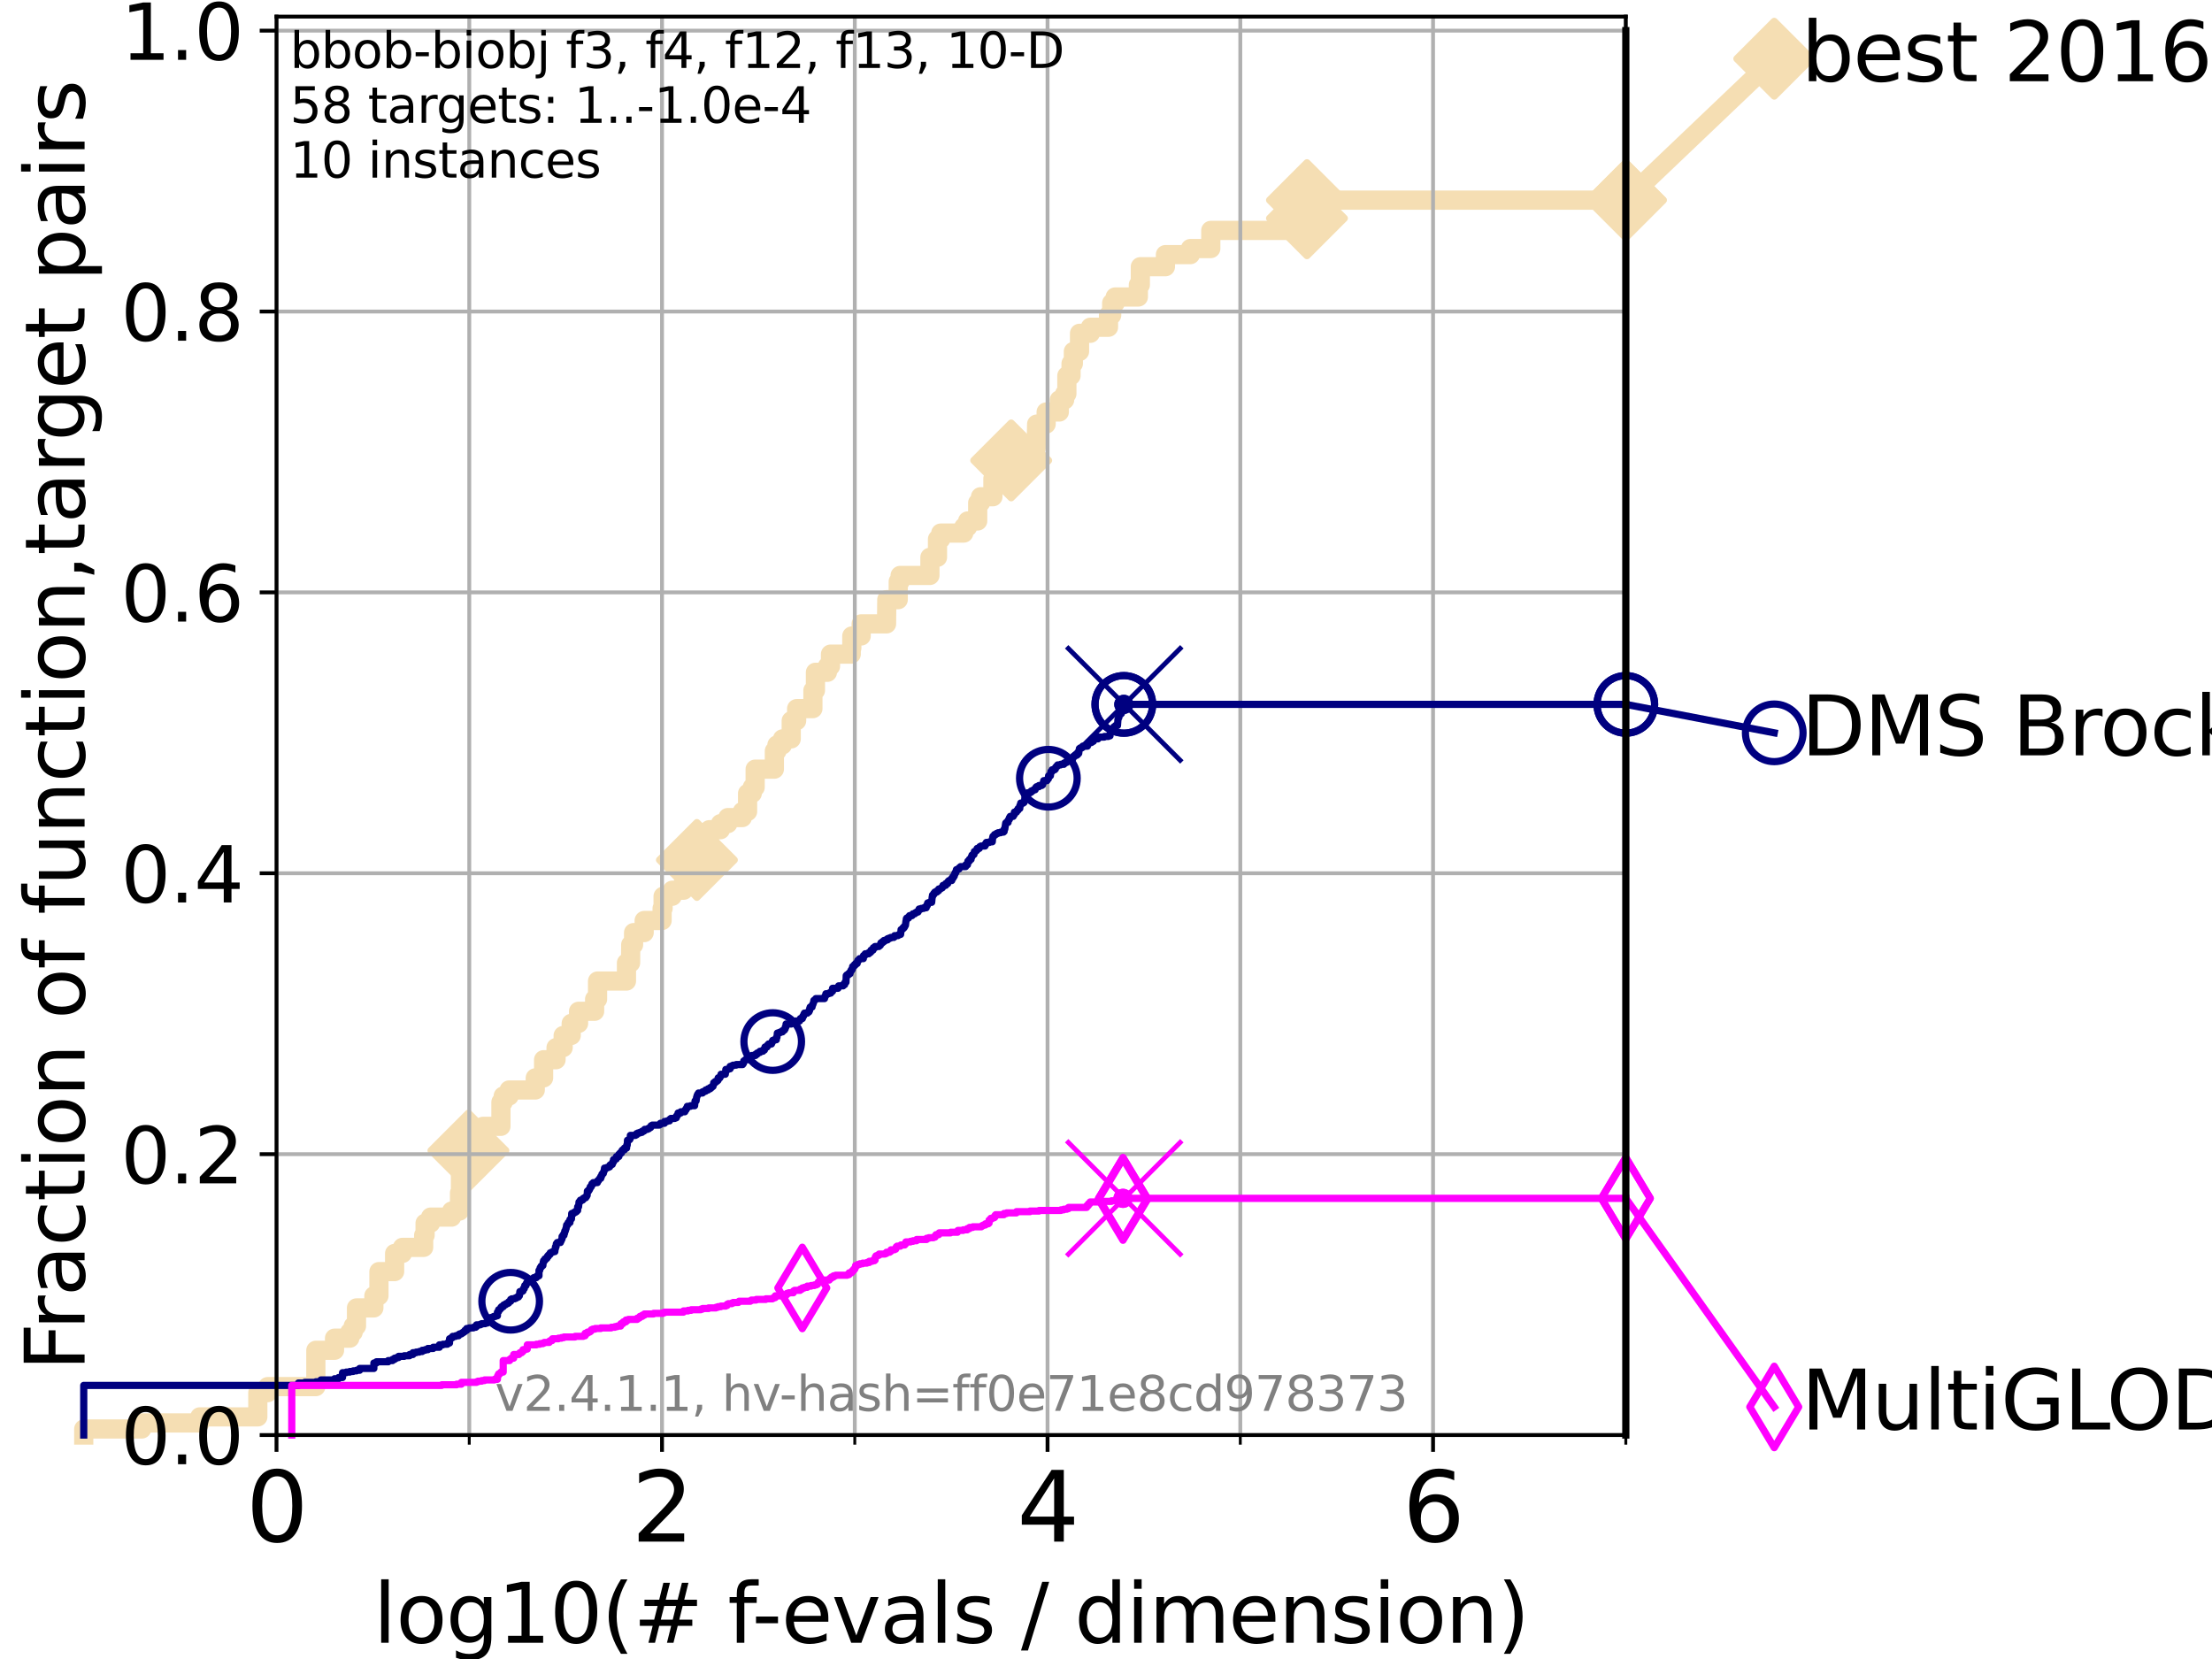 <?xml version="1.0" encoding="utf-8" standalone="no"?>
<!DOCTYPE svg PUBLIC "-//W3C//DTD SVG 1.1//EN"
  "http://www.w3.org/Graphics/SVG/1.1/DTD/svg11.dtd">
<svg height="345.6pt" version="1.1" viewBox="0 0 460.8 345.6" width="460.8pt" xmlns="http://www.w3.org/2000/svg" xmlns:xlink="http://www.w3.org/1999/xlink">
 <defs>
  <style type="text/css">*{stroke-linecap:butt;stroke-linejoin:round;}</style>
 </defs>
 <g id="figure_1">
  <g id="patch_1">
   <path d="M 0 345.6 
L 460.8 345.6 
L 460.8 0 
L 0 0 
z
" style="fill:#ffffff;"/>
  </g>
  <g id="axes_1">
   <g id="patch_2">
    <path d="M 57.6 298.944 
L 338.688 298.944 
L 338.688 3.456 
L 57.6 3.456 
z
" style="fill:#ffffff;"/>
   </g>
   <g id="line2d_1">
    <path d="M 17.445 298.944 
L 17.445 297.683 
L 29.533 297.683 
L 29.533 296.422 
L 41.621 296.422 
L 41.621 295.161 
L 53.709 295.161 
L 53.709 290.117 
L 55.763 290.117 
L 55.763 288.856 
L 65.797 288.856 
L 65.797 281.289 
L 69.688 281.289 
L 69.688 278.767 
L 72.868 278.767 
L 72.868 277.506 
L 73.579 277.506 
L 73.579 276.245 
L 74.263 276.245 
L 74.263 272.462 
L 77.885 272.462 
L 77.885 269.94 
L 78.942 269.94 
L 78.942 264.896 
L 82.207 264.896 
L 82.207 261.113 
L 83.83 261.113 
L 83.83 259.852 
L 88.256 259.852 
L 88.256 257.33 
L 88.554 257.33 
L 88.554 254.807 
L 89.698 254.807 
L 89.698 253.546 
L 94.081 253.546 
L 94.081 252.285 
L 95.723 252.285 
L 95.723 248.502 
L 95.918 248.502 
L 95.918 244.719 
L 97.044 244.719 
L 97.044 243.458 
L 97.58 243.458 
L 97.58 239.675 
L 100.04 239.675 
L 100.04 237.153 
L 100.642 237.153 
L 100.642 234.631 
L 104.355 234.631 
L 104.355 229.587 
L 104.826 229.587 
L 104.826 228.325 
L 106.061 228.325 
L 106.061 227.064 
L 111.506 227.064 
L 111.506 224.542 
L 113.24 224.542 
L 113.24 220.759 
L 115.835 220.759 
L 115.835 218.237 
L 117.317 218.237 
L 117.317 215.715 
L 118.994 215.715 
L 118.994 213.193 
L 120.525 213.193 
L 120.525 210.671 
L 123.869 210.671 
L 123.869 208.149 
L 124.482 208.149 
L 124.482 204.366 
L 130.505 204.366 
L 130.505 200.583 
L 131.364 200.583 
L 131.389 196.799 
L 131.987 196.799 
L 131.987 194.277 
L 134.193 194.277 
L 134.193 191.755 
L 137.928 191.755 
L 137.928 189.233 
L 138.136 189.233 
L 138.136 186.711 
L 140.042 186.711 
L 140.042 185.45 
L 142.419 185.45 
L 142.419 181.667 
L 144.463 181.667 
L 144.463 179.145 
L 145.178 179.145 
L 145.178 176.623 
L 147.77 176.623 
L 147.77 172.84 
L 150.086 172.84 
L 150.086 171.578 
L 151.621 171.578 
L 151.621 170.317 
L 154.641 170.317 
L 154.641 169.056 
L 155.735 169.056 
L 155.735 165.273 
L 156.712 165.273 
L 156.712 164.012 
L 157.312 164.012 
L 157.312 160.229 
L 161.316 160.229 
L 161.316 156.446 
L 161.85 156.446 
L 161.85 155.185 
L 163.008 155.185 
L 163.008 153.924 
L 164.825 153.924 
L 164.825 150.141 
L 165.954 150.141 
L 165.954 147.619 
L 169.343 147.619 
L 169.343 143.835 
L 169.87 143.835 
L 169.87 140.052 
L 172.366 140.052 
L 172.366 138.791 
L 173.007 138.791 
L 173.007 136.269 
L 177.329 136.269 
L 177.329 135.008 
L 177.447 135.008 
L 177.447 132.486 
L 179.4 132.486 
L 179.4 129.964 
L 184.685 129.964 
L 184.737 124.92 
L 187.119 124.92 
L 187.119 121.137 
L 187.511 121.137 
L 187.511 119.876 
L 193.72 119.876 
L 193.72 116.093 
L 195.297 116.093 
L 195.297 112.309 
L 195.974 112.309 
L 195.974 111.048 
L 200.769 111.048 
L 200.769 109.787 
L 201.577 109.787 
L 201.577 108.526 
L 203.672 108.526 
L 203.672 104.743 
L 204.259 104.743 
L 204.259 103.482 
L 206.841 103.482 
L 206.841 99.699 
L 209.207 99.699 
L 209.207 95.916 
L 210.649 95.916 
L 210.649 93.394 
L 215.852 93.394 
L 215.951 88.35 
L 217.931 88.35 
L 217.931 85.827 
L 220.676 85.827 
L 220.676 83.305 
L 221.783 83.305 
L 221.783 82.044 
L 222.248 82.044 
L 222.248 78.261 
L 223.117 78.261 
L 223.117 75.739 
L 223.6 75.739 
L 223.6 73.217 
L 224.888 73.217 
L 224.888 69.434 
L 227.14 69.434 
L 227.14 68.173 
L 230.919 68.173 
L 230.919 65.651 
L 231.584 65.651 
L 231.584 63.129 
L 232.313 63.129 
L 232.313 61.868 
L 237.142 61.868 
L 237.142 59.346 
L 237.555 59.346 
L 237.555 55.562 
L 242.782 55.562 
L 242.782 53.04 
L 247.981 53.04 
L 247.981 51.779 
L 252.23 51.779 
L 252.23 47.996 
L 271.042 47.996 
L 271.042 45.474 
L 272.265 45.474 
L 272.265 41.691 
L 338.688 41.691 
L 338.688 41.691 
" style="fill:none;stroke:#f5deb3;stroke-linecap:square;stroke-width:4;"/>
   </g>
   <g id="line2d_2">
    <defs>
     <path d="M 0 7.778 
L 7.778 0 
L 0 -7.778 
L -7.778 0 
z
" id="me91112d387" style="stroke:#f5deb3;stroke-linejoin:miter;stroke-width:1.5;"/>
    </defs>
    <g>
     <use style="fill:#f5deb3;stroke:#f5deb3;stroke-linejoin:miter;stroke-width:1.5;" x="97.58" xlink:href="#me91112d387" y="239.675"/>
     <use style="fill:#f5deb3;stroke:#f5deb3;stroke-linejoin:miter;stroke-width:1.5;" x="145.178" xlink:href="#me91112d387" y="179.145"/>
     <use style="fill:#f5deb3;stroke:#f5deb3;stroke-linejoin:miter;stroke-width:1.5;" x="210.649" xlink:href="#me91112d387" y="95.916"/>
     <use style="fill:#f5deb3;stroke:#f5deb3;stroke-linejoin:miter;stroke-width:1.5;" x="272.265" xlink:href="#me91112d387" y="45.474"/>
     <use style="fill:#f5deb3;stroke:#f5deb3;stroke-linejoin:miter;stroke-width:1.5;" x="272.265" xlink:href="#me91112d387" y="41.691"/>
     <use style="fill:#f5deb3;stroke:#f5deb3;stroke-linejoin:miter;stroke-width:1.5;" x="338.688" xlink:href="#me91112d387" y="41.691"/>
    </g>
   </g>
   <g id="line2d_3">
    <path style="fill:none;stroke:#f5deb3;stroke-linecap:square;stroke-width:4;"/>
    <g/>
   </g>
   <g id="line2d_4">
    <path d="M 338.688 41.691 
L 369.608 12.233 
" style="fill:none;stroke:#f5deb3;stroke-linecap:square;stroke-width:4;"/>
    <g>
     <use style="fill:#f5deb3;stroke:#f5deb3;stroke-linejoin:miter;stroke-width:1.5;" x="338.688" xlink:href="#me91112d387" y="41.691"/>
     <use style="fill:#f5deb3;stroke:#f5deb3;stroke-linejoin:miter;stroke-width:1.5;" x="369.608" xlink:href="#me91112d387" y="12.233"/>
    </g>
   </g>
   <g id="matplotlib.axis_1">
    <g id="xtick_1">
     <g id="line2d_5">
      <path clip-path="url(#pcfd820c1ed)" d="M 57.6 298.944 
L 57.6 3.456 
" style="fill:none;stroke:#b0b0b0;stroke-linecap:square;stroke-width:0.8;"/>
     </g>
     <g id="line2d_6">
      <defs>
       <path d="M 0 0 
L 0 3.5 
" id="mfa3661f830" style="stroke:#000000;stroke-width:0.8;"/>
      </defs>
      <g>
       <use style="stroke:#000000;stroke-width:0.8;" x="57.6" xlink:href="#mfa3661f830" y="298.944"/>
      </g>
     </g>
     <g id="text_1">
      <!-- 0 -->
      <g transform="translate(51.237 321.141)scale(0.2 -0.2)">
       <defs>
        <path d="M 2034 4250 
Q 1547 4250 1301 3770 
Q 1056 3291 1056 2328 
Q 1056 1369 1301 889 
Q 1547 409 2034 409 
Q 2525 409 2770 889 
Q 3016 1369 3016 2328 
Q 3016 3291 2770 3770 
Q 2525 4250 2034 4250 
z
M 2034 4750 
Q 2819 4750 3233 4129 
Q 3647 3509 3647 2328 
Q 3647 1150 3233 529 
Q 2819 -91 2034 -91 
Q 1250 -91 836 529 
Q 422 1150 422 2328 
Q 422 3509 836 4129 
Q 1250 4750 2034 4750 
z
" id="DejaVuSans-30" transform="scale(0.016)"/>
       </defs>
       <use xlink:href="#DejaVuSans-30"/>
      </g>
     </g>
    </g>
    <g id="xtick_2">
     <g id="line2d_7">
      <path clip-path="url(#pcfd820c1ed)" d="M 137.911 298.944 
L 137.911 3.456 
" style="fill:none;stroke:#b0b0b0;stroke-linecap:square;stroke-width:0.8;"/>
     </g>
     <g id="line2d_8">
      <g>
       <use style="stroke:#000000;stroke-width:0.8;" x="137.911" xlink:href="#mfa3661f830" y="298.944"/>
      </g>
     </g>
     <g id="text_2">
      <!-- 2 -->
      <g transform="translate(131.548 321.141)scale(0.2 -0.2)">
       <defs>
        <path d="M 1228 531 
L 3431 531 
L 3431 0 
L 469 0 
L 469 531 
Q 828 903 1448 1529 
Q 2069 2156 2228 2338 
Q 2531 2678 2651 2914 
Q 2772 3150 2772 3378 
Q 2772 3750 2511 3984 
Q 2250 4219 1831 4219 
Q 1534 4219 1204 4116 
Q 875 4013 500 3803 
L 500 4441 
Q 881 4594 1212 4672 
Q 1544 4750 1819 4750 
Q 2544 4750 2975 4387 
Q 3406 4025 3406 3419 
Q 3406 3131 3298 2873 
Q 3191 2616 2906 2266 
Q 2828 2175 2409 1742 
Q 1991 1309 1228 531 
z
" id="DejaVuSans-32" transform="scale(0.016)"/>
       </defs>
       <use xlink:href="#DejaVuSans-32"/>
      </g>
     </g>
    </g>
    <g id="xtick_3">
     <g id="line2d_9">
      <path clip-path="url(#pcfd820c1ed)" d="M 218.222 298.944 
L 218.222 3.456 
" style="fill:none;stroke:#b0b0b0;stroke-linecap:square;stroke-width:0.8;"/>
     </g>
     <g id="line2d_10">
      <g>
       <use style="stroke:#000000;stroke-width:0.8;" x="218.222" xlink:href="#mfa3661f830" y="298.944"/>
      </g>
     </g>
     <g id="text_3">
      <!-- 4 -->
      <g transform="translate(211.859 321.141)scale(0.2 -0.2)">
       <defs>
        <path d="M 2419 4116 
L 825 1625 
L 2419 1625 
L 2419 4116 
z
M 2253 4666 
L 3047 4666 
L 3047 1625 
L 3713 1625 
L 3713 1100 
L 3047 1100 
L 3047 0 
L 2419 0 
L 2419 1100 
L 313 1100 
L 313 1709 
L 2253 4666 
z
" id="DejaVuSans-34" transform="scale(0.016)"/>
       </defs>
       <use xlink:href="#DejaVuSans-34"/>
      </g>
     </g>
    </g>
    <g id="xtick_4">
     <g id="line2d_11">
      <path clip-path="url(#pcfd820c1ed)" d="M 298.533 298.944 
L 298.533 3.456 
" style="fill:none;stroke:#b0b0b0;stroke-linecap:square;stroke-width:0.8;"/>
     </g>
     <g id="line2d_12">
      <g>
       <use style="stroke:#000000;stroke-width:0.8;" x="298.533" xlink:href="#mfa3661f830" y="298.944"/>
      </g>
     </g>
     <g id="text_4">
      <!-- 6 -->
      <g transform="translate(292.17 321.141)scale(0.2 -0.2)">
       <defs>
        <path d="M 2113 2584 
Q 1688 2584 1439 2293 
Q 1191 2003 1191 1497 
Q 1191 994 1439 701 
Q 1688 409 2113 409 
Q 2538 409 2786 701 
Q 3034 994 3034 1497 
Q 3034 2003 2786 2293 
Q 2538 2584 2113 2584 
z
M 3366 4563 
L 3366 3988 
Q 3128 4100 2886 4159 
Q 2644 4219 2406 4219 
Q 1781 4219 1451 3797 
Q 1122 3375 1075 2522 
Q 1259 2794 1537 2939 
Q 1816 3084 2150 3084 
Q 2853 3084 3261 2657 
Q 3669 2231 3669 1497 
Q 3669 778 3244 343 
Q 2819 -91 2113 -91 
Q 1303 -91 875 529 
Q 447 1150 447 2328 
Q 447 3434 972 4092 
Q 1497 4750 2381 4750 
Q 2619 4750 2861 4703 
Q 3103 4656 3366 4563 
z
" id="DejaVuSans-36" transform="scale(0.016)"/>
       </defs>
       <use xlink:href="#DejaVuSans-36"/>
      </g>
     </g>
    </g>
    <g id="xtick_5">
     <g id="line2d_13">
      <path clip-path="url(#pcfd820c1ed)" d="M 97.755 298.944 
L 97.755 3.456 
" style="fill:none;stroke:#b0b0b0;stroke-linecap:square;stroke-width:0.8;"/>
     </g>
     <g id="line2d_14">
      <defs>
       <path d="M 0 0 
L 0 2 
" id="m0c44152762" style="stroke:#000000;stroke-width:0.6;"/>
      </defs>
      <g>
       <use style="stroke:#000000;stroke-width:0.6;" x="97.755" xlink:href="#m0c44152762" y="298.944"/>
      </g>
     </g>
    </g>
    <g id="xtick_6">
     <g id="line2d_15">
      <path clip-path="url(#pcfd820c1ed)" d="M 178.066 298.944 
L 178.066 3.456 
" style="fill:none;stroke:#b0b0b0;stroke-linecap:square;stroke-width:0.8;"/>
     </g>
     <g id="line2d_16">
      <g>
       <use style="stroke:#000000;stroke-width:0.6;" x="178.066" xlink:href="#m0c44152762" y="298.944"/>
      </g>
     </g>
    </g>
    <g id="xtick_7">
     <g id="line2d_17">
      <path clip-path="url(#pcfd820c1ed)" d="M 258.377 298.944 
L 258.377 3.456 
" style="fill:none;stroke:#b0b0b0;stroke-linecap:square;stroke-width:0.8;"/>
     </g>
     <g id="line2d_18">
      <g>
       <use style="stroke:#000000;stroke-width:0.6;" x="258.377" xlink:href="#m0c44152762" y="298.944"/>
      </g>
     </g>
    </g>
    <g id="xtick_8">
     <g id="line2d_19">
      <path clip-path="url(#pcfd820c1ed)" d="M 338.688 298.944 
L 338.688 3.456 
" style="fill:none;stroke:#b0b0b0;stroke-linecap:square;stroke-width:0.8;"/>
     </g>
     <g id="line2d_20">
      <g>
       <use style="stroke:#000000;stroke-width:0.6;" x="338.688" xlink:href="#m0c44152762" y="298.944"/>
      </g>
     </g>
    </g>
    <g id="text_5">
     <!-- log10(# f-evals / dimension) -->
     <g transform="translate(77.764 342.218)scale(0.17 -0.17)">
      <defs>
       <path d="M 603 4863 
L 1178 4863 
L 1178 0 
L 603 0 
L 603 4863 
z
" id="DejaVuSans-6c" transform="scale(0.016)"/>
       <path d="M 1959 3097 
Q 1497 3097 1228 2736 
Q 959 2375 959 1747 
Q 959 1119 1226 758 
Q 1494 397 1959 397 
Q 2419 397 2687 759 
Q 2956 1122 2956 1747 
Q 2956 2369 2687 2733 
Q 2419 3097 1959 3097 
z
M 1959 3584 
Q 2709 3584 3137 3096 
Q 3566 2609 3566 1747 
Q 3566 888 3137 398 
Q 2709 -91 1959 -91 
Q 1206 -91 779 398 
Q 353 888 353 1747 
Q 353 2609 779 3096 
Q 1206 3584 1959 3584 
z
" id="DejaVuSans-6f" transform="scale(0.016)"/>
       <path d="M 2906 1791 
Q 2906 2416 2648 2759 
Q 2391 3103 1925 3103 
Q 1463 3103 1205 2759 
Q 947 2416 947 1791 
Q 947 1169 1205 825 
Q 1463 481 1925 481 
Q 2391 481 2648 825 
Q 2906 1169 2906 1791 
z
M 3481 434 
Q 3481 -459 3084 -895 
Q 2688 -1331 1869 -1331 
Q 1566 -1331 1297 -1286 
Q 1028 -1241 775 -1147 
L 775 -588 
Q 1028 -725 1275 -790 
Q 1522 -856 1778 -856 
Q 2344 -856 2625 -561 
Q 2906 -266 2906 331 
L 2906 616 
Q 2728 306 2450 153 
Q 2172 0 1784 0 
Q 1141 0 747 490 
Q 353 981 353 1791 
Q 353 2603 747 3093 
Q 1141 3584 1784 3584 
Q 2172 3584 2450 3431 
Q 2728 3278 2906 2969 
L 2906 3500 
L 3481 3500 
L 3481 434 
z
" id="DejaVuSans-67" transform="scale(0.016)"/>
       <path d="M 794 531 
L 1825 531 
L 1825 4091 
L 703 3866 
L 703 4441 
L 1819 4666 
L 2450 4666 
L 2450 531 
L 3481 531 
L 3481 0 
L 794 0 
L 794 531 
z
" id="DejaVuSans-31" transform="scale(0.016)"/>
       <path d="M 1984 4856 
Q 1566 4138 1362 3434 
Q 1159 2731 1159 2009 
Q 1159 1288 1364 580 
Q 1569 -128 1984 -844 
L 1484 -844 
Q 1016 -109 783 600 
Q 550 1309 550 2009 
Q 550 2706 781 3412 
Q 1013 4119 1484 4856 
L 1984 4856 
z
" id="DejaVuSans-28" transform="scale(0.016)"/>
       <path d="M 3272 2816 
L 2363 2816 
L 2100 1772 
L 3016 1772 
L 3272 2816 
z
M 2803 4594 
L 2478 3297 
L 3391 3297 
L 3719 4594 
L 4219 4594 
L 3897 3297 
L 4872 3297 
L 4872 2816 
L 3775 2816 
L 3519 1772 
L 4513 1772 
L 4513 1294 
L 3397 1294 
L 3072 0 
L 2572 0 
L 2894 1294 
L 1978 1294 
L 1656 0 
L 1153 0 
L 1478 1294 
L 494 1294 
L 494 1772 
L 1594 1772 
L 1856 2816 
L 850 2816 
L 850 3297 
L 1978 3297 
L 2297 4594 
L 2803 4594 
z
" id="DejaVuSans-23" transform="scale(0.016)"/>
       <path id="DejaVuSans-20" transform="scale(0.016)"/>
       <path d="M 2375 4863 
L 2375 4384 
L 1825 4384 
Q 1516 4384 1395 4259 
Q 1275 4134 1275 3809 
L 1275 3500 
L 2222 3500 
L 2222 3053 
L 1275 3053 
L 1275 0 
L 697 0 
L 697 3053 
L 147 3053 
L 147 3500 
L 697 3500 
L 697 3744 
Q 697 4328 969 4595 
Q 1241 4863 1831 4863 
L 2375 4863 
z
" id="DejaVuSans-66" transform="scale(0.016)"/>
       <path d="M 313 2009 
L 1997 2009 
L 1997 1497 
L 313 1497 
L 313 2009 
z
" id="DejaVuSans-2d" transform="scale(0.016)"/>
       <path d="M 3597 1894 
L 3597 1613 
L 953 1613 
Q 991 1019 1311 708 
Q 1631 397 2203 397 
Q 2534 397 2845 478 
Q 3156 559 3463 722 
L 3463 178 
Q 3153 47 2828 -22 
Q 2503 -91 2169 -91 
Q 1331 -91 842 396 
Q 353 884 353 1716 
Q 353 2575 817 3079 
Q 1281 3584 2069 3584 
Q 2775 3584 3186 3129 
Q 3597 2675 3597 1894 
z
M 3022 2063 
Q 3016 2534 2758 2815 
Q 2500 3097 2075 3097 
Q 1594 3097 1305 2825 
Q 1016 2553 972 2059 
L 3022 2063 
z
" id="DejaVuSans-65" transform="scale(0.016)"/>
       <path d="M 191 3500 
L 800 3500 
L 1894 563 
L 2988 3500 
L 3597 3500 
L 2284 0 
L 1503 0 
L 191 3500 
z
" id="DejaVuSans-76" transform="scale(0.016)"/>
       <path d="M 2194 1759 
Q 1497 1759 1228 1600 
Q 959 1441 959 1056 
Q 959 750 1161 570 
Q 1363 391 1709 391 
Q 2188 391 2477 730 
Q 2766 1069 2766 1631 
L 2766 1759 
L 2194 1759 
z
M 3341 1997 
L 3341 0 
L 2766 0 
L 2766 531 
Q 2569 213 2275 61 
Q 1981 -91 1556 -91 
Q 1019 -91 701 211 
Q 384 513 384 1019 
Q 384 1609 779 1909 
Q 1175 2209 1959 2209 
L 2766 2209 
L 2766 2266 
Q 2766 2663 2505 2880 
Q 2244 3097 1772 3097 
Q 1472 3097 1187 3025 
Q 903 2953 641 2809 
L 641 3341 
Q 956 3463 1253 3523 
Q 1550 3584 1831 3584 
Q 2591 3584 2966 3190 
Q 3341 2797 3341 1997 
z
" id="DejaVuSans-61" transform="scale(0.016)"/>
       <path d="M 2834 3397 
L 2834 2853 
Q 2591 2978 2328 3040 
Q 2066 3103 1784 3103 
Q 1356 3103 1142 2972 
Q 928 2841 928 2578 
Q 928 2378 1081 2264 
Q 1234 2150 1697 2047 
L 1894 2003 
Q 2506 1872 2764 1633 
Q 3022 1394 3022 966 
Q 3022 478 2636 193 
Q 2250 -91 1575 -91 
Q 1294 -91 989 -36 
Q 684 19 347 128 
L 347 722 
Q 666 556 975 473 
Q 1284 391 1588 391 
Q 1994 391 2212 530 
Q 2431 669 2431 922 
Q 2431 1156 2273 1281 
Q 2116 1406 1581 1522 
L 1381 1569 
Q 847 1681 609 1914 
Q 372 2147 372 2553 
Q 372 3047 722 3315 
Q 1072 3584 1716 3584 
Q 2034 3584 2315 3537 
Q 2597 3491 2834 3397 
z
" id="DejaVuSans-73" transform="scale(0.016)"/>
       <path d="M 1625 4666 
L 2156 4666 
L 531 -594 
L 0 -594 
L 1625 4666 
z
" id="DejaVuSans-2f" transform="scale(0.016)"/>
       <path d="M 2906 2969 
L 2906 4863 
L 3481 4863 
L 3481 0 
L 2906 0 
L 2906 525 
Q 2725 213 2448 61 
Q 2172 -91 1784 -91 
Q 1150 -91 751 415 
Q 353 922 353 1747 
Q 353 2572 751 3078 
Q 1150 3584 1784 3584 
Q 2172 3584 2448 3432 
Q 2725 3281 2906 2969 
z
M 947 1747 
Q 947 1113 1208 752 
Q 1469 391 1925 391 
Q 2381 391 2643 752 
Q 2906 1113 2906 1747 
Q 2906 2381 2643 2742 
Q 2381 3103 1925 3103 
Q 1469 3103 1208 2742 
Q 947 2381 947 1747 
z
" id="DejaVuSans-64" transform="scale(0.016)"/>
       <path d="M 603 3500 
L 1178 3500 
L 1178 0 
L 603 0 
L 603 3500 
z
M 603 4863 
L 1178 4863 
L 1178 4134 
L 603 4134 
L 603 4863 
z
" id="DejaVuSans-69" transform="scale(0.016)"/>
       <path d="M 3328 2828 
Q 3544 3216 3844 3400 
Q 4144 3584 4550 3584 
Q 5097 3584 5394 3201 
Q 5691 2819 5691 2113 
L 5691 0 
L 5113 0 
L 5113 2094 
Q 5113 2597 4934 2840 
Q 4756 3084 4391 3084 
Q 3944 3084 3684 2787 
Q 3425 2491 3425 1978 
L 3425 0 
L 2847 0 
L 2847 2094 
Q 2847 2600 2669 2842 
Q 2491 3084 2119 3084 
Q 1678 3084 1418 2786 
Q 1159 2488 1159 1978 
L 1159 0 
L 581 0 
L 581 3500 
L 1159 3500 
L 1159 2956 
Q 1356 3278 1631 3431 
Q 1906 3584 2284 3584 
Q 2666 3584 2933 3390 
Q 3200 3197 3328 2828 
z
" id="DejaVuSans-6d" transform="scale(0.016)"/>
       <path d="M 3513 2113 
L 3513 0 
L 2938 0 
L 2938 2094 
Q 2938 2591 2744 2837 
Q 2550 3084 2163 3084 
Q 1697 3084 1428 2787 
Q 1159 2491 1159 1978 
L 1159 0 
L 581 0 
L 581 3500 
L 1159 3500 
L 1159 2956 
Q 1366 3272 1645 3428 
Q 1925 3584 2291 3584 
Q 2894 3584 3203 3211 
Q 3513 2838 3513 2113 
z
" id="DejaVuSans-6e" transform="scale(0.016)"/>
       <path d="M 513 4856 
L 1013 4856 
Q 1481 4119 1714 3412 
Q 1947 2706 1947 2009 
Q 1947 1309 1714 600 
Q 1481 -109 1013 -844 
L 513 -844 
Q 928 -128 1133 580 
Q 1338 1288 1338 2009 
Q 1338 2731 1133 3434 
Q 928 4138 513 4856 
z
" id="DejaVuSans-29" transform="scale(0.016)"/>
      </defs>
      <use xlink:href="#DejaVuSans-6c"/>
      <use x="27.783" xlink:href="#DejaVuSans-6f"/>
      <use x="88.965" xlink:href="#DejaVuSans-67"/>
      <use x="152.441" xlink:href="#DejaVuSans-31"/>
      <use x="216.064" xlink:href="#DejaVuSans-30"/>
      <use x="279.688" xlink:href="#DejaVuSans-28"/>
      <use x="318.701" xlink:href="#DejaVuSans-23"/>
      <use x="402.49" xlink:href="#DejaVuSans-20"/>
      <use x="434.277" xlink:href="#DejaVuSans-66"/>
      <use x="463.982" xlink:href="#DejaVuSans-2d"/>
      <use x="500.066" xlink:href="#DejaVuSans-65"/>
      <use x="561.59" xlink:href="#DejaVuSans-76"/>
      <use x="620.77" xlink:href="#DejaVuSans-61"/>
      <use x="682.049" xlink:href="#DejaVuSans-6c"/>
      <use x="709.832" xlink:href="#DejaVuSans-73"/>
      <use x="761.932" xlink:href="#DejaVuSans-20"/>
      <use x="793.719" xlink:href="#DejaVuSans-2f"/>
      <use x="827.41" xlink:href="#DejaVuSans-20"/>
      <use x="859.197" xlink:href="#DejaVuSans-64"/>
      <use x="922.674" xlink:href="#DejaVuSans-69"/>
      <use x="950.457" xlink:href="#DejaVuSans-6d"/>
      <use x="1047.869" xlink:href="#DejaVuSans-65"/>
      <use x="1109.393" xlink:href="#DejaVuSans-6e"/>
      <use x="1172.771" xlink:href="#DejaVuSans-73"/>
      <use x="1224.871" xlink:href="#DejaVuSans-69"/>
      <use x="1252.654" xlink:href="#DejaVuSans-6f"/>
      <use x="1313.836" xlink:href="#DejaVuSans-6e"/>
      <use x="1377.215" xlink:href="#DejaVuSans-29"/>
     </g>
    </g>
   </g>
   <g id="matplotlib.axis_2">
    <g id="ytick_1">
     <g id="line2d_21">
      <path clip-path="url(#pcfd820c1ed)" d="M 57.6 298.944 
L 338.688 298.944 
" style="fill:none;stroke:#b0b0b0;stroke-linecap:square;stroke-width:0.8;"/>
     </g>
     <g id="line2d_22">
      <defs>
       <path d="M 0 0 
L -3.5 0 
" id="me4c6f30b47" style="stroke:#000000;stroke-width:0.8;"/>
      </defs>
      <g>
       <use style="stroke:#000000;stroke-width:0.8;" x="57.6" xlink:href="#me4c6f30b47" y="298.944"/>
      </g>
     </g>
     <g id="text_6">
      <!-- 0.0 -->
      <g transform="translate(25.155 305.023)scale(0.16 -0.16)">
       <defs>
        <path d="M 684 794 
L 1344 794 
L 1344 0 
L 684 0 
L 684 794 
z
" id="DejaVuSans-2e" transform="scale(0.016)"/>
       </defs>
       <use xlink:href="#DejaVuSans-30"/>
       <use x="63.623" xlink:href="#DejaVuSans-2e"/>
       <use x="95.41" xlink:href="#DejaVuSans-30"/>
      </g>
     </g>
    </g>
    <g id="ytick_2">
     <g id="line2d_23">
      <path clip-path="url(#pcfd820c1ed)" d="M 57.6 240.432 
L 338.688 240.432 
" style="fill:none;stroke:#b0b0b0;stroke-linecap:square;stroke-width:0.8;"/>
     </g>
     <g id="line2d_24">
      <g>
       <use style="stroke:#000000;stroke-width:0.8;" x="57.6" xlink:href="#me4c6f30b47" y="240.432"/>
      </g>
     </g>
     <g id="text_7">
      <!-- 0.2 -->
      <g transform="translate(25.155 246.51)scale(0.16 -0.16)">
       <use xlink:href="#DejaVuSans-30"/>
       <use x="63.623" xlink:href="#DejaVuSans-2e"/>
       <use x="95.41" xlink:href="#DejaVuSans-32"/>
      </g>
     </g>
    </g>
    <g id="ytick_3">
     <g id="line2d_25">
      <path clip-path="url(#pcfd820c1ed)" d="M 57.6 181.919 
L 338.688 181.919 
" style="fill:none;stroke:#b0b0b0;stroke-linecap:square;stroke-width:0.8;"/>
     </g>
     <g id="line2d_26">
      <g>
       <use style="stroke:#000000;stroke-width:0.8;" x="57.6" xlink:href="#me4c6f30b47" y="181.919"/>
      </g>
     </g>
     <g id="text_8">
      <!-- 0.4 -->
      <g transform="translate(25.155 187.998)scale(0.16 -0.16)">
       <use xlink:href="#DejaVuSans-30"/>
       <use x="63.623" xlink:href="#DejaVuSans-2e"/>
       <use x="95.41" xlink:href="#DejaVuSans-34"/>
      </g>
     </g>
    </g>
    <g id="ytick_4">
     <g id="line2d_27">
      <path clip-path="url(#pcfd820c1ed)" d="M 57.6 123.407 
L 338.688 123.407 
" style="fill:none;stroke:#b0b0b0;stroke-linecap:square;stroke-width:0.8;"/>
     </g>
     <g id="line2d_28">
      <g>
       <use style="stroke:#000000;stroke-width:0.8;" x="57.6" xlink:href="#me4c6f30b47" y="123.407"/>
      </g>
     </g>
     <g id="text_9">
      <!-- 0.6 -->
      <g transform="translate(25.155 129.485)scale(0.16 -0.16)">
       <use xlink:href="#DejaVuSans-30"/>
       <use x="63.623" xlink:href="#DejaVuSans-2e"/>
       <use x="95.41" xlink:href="#DejaVuSans-36"/>
      </g>
     </g>
    </g>
    <g id="ytick_5">
     <g id="line2d_29">
      <path clip-path="url(#pcfd820c1ed)" d="M 57.6 64.894 
L 338.688 64.894 
" style="fill:none;stroke:#b0b0b0;stroke-linecap:square;stroke-width:0.8;"/>
     </g>
     <g id="line2d_30">
      <g>
       <use style="stroke:#000000;stroke-width:0.8;" x="57.6" xlink:href="#me4c6f30b47" y="64.894"/>
      </g>
     </g>
     <g id="text_10">
      <!-- 0.8 -->
      <g transform="translate(25.155 70.973)scale(0.16 -0.16)">
       <defs>
        <path d="M 2034 2216 
Q 1584 2216 1326 1975 
Q 1069 1734 1069 1313 
Q 1069 891 1326 650 
Q 1584 409 2034 409 
Q 2484 409 2743 651 
Q 3003 894 3003 1313 
Q 3003 1734 2745 1975 
Q 2488 2216 2034 2216 
z
M 1403 2484 
Q 997 2584 770 2862 
Q 544 3141 544 3541 
Q 544 4100 942 4425 
Q 1341 4750 2034 4750 
Q 2731 4750 3128 4425 
Q 3525 4100 3525 3541 
Q 3525 3141 3298 2862 
Q 3072 2584 2669 2484 
Q 3125 2378 3379 2068 
Q 3634 1759 3634 1313 
Q 3634 634 3220 271 
Q 2806 -91 2034 -91 
Q 1263 -91 848 271 
Q 434 634 434 1313 
Q 434 1759 690 2068 
Q 947 2378 1403 2484 
z
M 1172 3481 
Q 1172 3119 1398 2916 
Q 1625 2713 2034 2713 
Q 2441 2713 2670 2916 
Q 2900 3119 2900 3481 
Q 2900 3844 2670 4047 
Q 2441 4250 2034 4250 
Q 1625 4250 1398 4047 
Q 1172 3844 1172 3481 
z
" id="DejaVuSans-38" transform="scale(0.016)"/>
       </defs>
       <use xlink:href="#DejaVuSans-30"/>
       <use x="63.623" xlink:href="#DejaVuSans-2e"/>
       <use x="95.41" xlink:href="#DejaVuSans-38"/>
      </g>
     </g>
    </g>
    <g id="ytick_6">
     <g id="line2d_31">
      <path clip-path="url(#pcfd820c1ed)" d="M 57.6 6.382 
L 338.688 6.382 
" style="fill:none;stroke:#b0b0b0;stroke-linecap:square;stroke-width:0.8;"/>
     </g>
     <g id="line2d_32">
      <g>
       <use style="stroke:#000000;stroke-width:0.8;" x="57.6" xlink:href="#me4c6f30b47" y="6.382"/>
      </g>
     </g>
     <g id="text_11">
      <!-- 1.0 -->
      <g transform="translate(25.155 12.46)scale(0.16 -0.16)">
       <use xlink:href="#DejaVuSans-31"/>
       <use x="63.623" xlink:href="#DejaVuSans-2e"/>
       <use x="95.41" xlink:href="#DejaVuSans-30"/>
      </g>
     </g>
    </g>
    <g id="text_12">
     <!-- Fraction of function,target pairs -->
     <g transform="translate(17.62 285.585)rotate(-90)scale(0.17 -0.17)">
      <defs>
       <path d="M 628 4666 
L 3309 4666 
L 3309 4134 
L 1259 4134 
L 1259 2759 
L 3109 2759 
L 3109 2228 
L 1259 2228 
L 1259 0 
L 628 0 
L 628 4666 
z
" id="DejaVuSans-46" transform="scale(0.016)"/>
       <path d="M 2631 2963 
Q 2534 3019 2420 3045 
Q 2306 3072 2169 3072 
Q 1681 3072 1420 2755 
Q 1159 2438 1159 1844 
L 1159 0 
L 581 0 
L 581 3500 
L 1159 3500 
L 1159 2956 
Q 1341 3275 1631 3429 
Q 1922 3584 2338 3584 
Q 2397 3584 2469 3576 
Q 2541 3569 2628 3553 
L 2631 2963 
z
" id="DejaVuSans-72" transform="scale(0.016)"/>
       <path d="M 3122 3366 
L 3122 2828 
Q 2878 2963 2633 3030 
Q 2388 3097 2138 3097 
Q 1578 3097 1268 2742 
Q 959 2388 959 1747 
Q 959 1106 1268 751 
Q 1578 397 2138 397 
Q 2388 397 2633 464 
Q 2878 531 3122 666 
L 3122 134 
Q 2881 22 2623 -34 
Q 2366 -91 2075 -91 
Q 1284 -91 818 406 
Q 353 903 353 1747 
Q 353 2603 823 3093 
Q 1294 3584 2113 3584 
Q 2378 3584 2631 3529 
Q 2884 3475 3122 3366 
z
" id="DejaVuSans-63" transform="scale(0.016)"/>
       <path d="M 1172 4494 
L 1172 3500 
L 2356 3500 
L 2356 3053 
L 1172 3053 
L 1172 1153 
Q 1172 725 1289 603 
Q 1406 481 1766 481 
L 2356 481 
L 2356 0 
L 1766 0 
Q 1100 0 847 248 
Q 594 497 594 1153 
L 594 3053 
L 172 3053 
L 172 3500 
L 594 3500 
L 594 4494 
L 1172 4494 
z
" id="DejaVuSans-74" transform="scale(0.016)"/>
       <path d="M 544 1381 
L 544 3500 
L 1119 3500 
L 1119 1403 
Q 1119 906 1312 657 
Q 1506 409 1894 409 
Q 2359 409 2629 706 
Q 2900 1003 2900 1516 
L 2900 3500 
L 3475 3500 
L 3475 0 
L 2900 0 
L 2900 538 
Q 2691 219 2414 64 
Q 2138 -91 1772 -91 
Q 1169 -91 856 284 
Q 544 659 544 1381 
z
M 1991 3584 
L 1991 3584 
z
" id="DejaVuSans-75" transform="scale(0.016)"/>
       <path d="M 750 794 
L 1409 794 
L 1409 256 
L 897 -744 
L 494 -744 
L 750 256 
L 750 794 
z
" id="DejaVuSans-2c" transform="scale(0.016)"/>
       <path d="M 1159 525 
L 1159 -1331 
L 581 -1331 
L 581 3500 
L 1159 3500 
L 1159 2969 
Q 1341 3281 1617 3432 
Q 1894 3584 2278 3584 
Q 2916 3584 3314 3078 
Q 3713 2572 3713 1747 
Q 3713 922 3314 415 
Q 2916 -91 2278 -91 
Q 1894 -91 1617 61 
Q 1341 213 1159 525 
z
M 3116 1747 
Q 3116 2381 2855 2742 
Q 2594 3103 2138 3103 
Q 1681 3103 1420 2742 
Q 1159 2381 1159 1747 
Q 1159 1113 1420 752 
Q 1681 391 2138 391 
Q 2594 391 2855 752 
Q 3116 1113 3116 1747 
z
" id="DejaVuSans-70" transform="scale(0.016)"/>
      </defs>
      <use xlink:href="#DejaVuSans-46"/>
      <use x="50.27" xlink:href="#DejaVuSans-72"/>
      <use x="91.383" xlink:href="#DejaVuSans-61"/>
      <use x="152.662" xlink:href="#DejaVuSans-63"/>
      <use x="207.643" xlink:href="#DejaVuSans-74"/>
      <use x="246.852" xlink:href="#DejaVuSans-69"/>
      <use x="274.635" xlink:href="#DejaVuSans-6f"/>
      <use x="335.816" xlink:href="#DejaVuSans-6e"/>
      <use x="399.195" xlink:href="#DejaVuSans-20"/>
      <use x="430.982" xlink:href="#DejaVuSans-6f"/>
      <use x="492.164" xlink:href="#DejaVuSans-66"/>
      <use x="527.369" xlink:href="#DejaVuSans-20"/>
      <use x="559.156" xlink:href="#DejaVuSans-66"/>
      <use x="594.361" xlink:href="#DejaVuSans-75"/>
      <use x="657.74" xlink:href="#DejaVuSans-6e"/>
      <use x="721.119" xlink:href="#DejaVuSans-63"/>
      <use x="776.1" xlink:href="#DejaVuSans-74"/>
      <use x="815.309" xlink:href="#DejaVuSans-69"/>
      <use x="843.092" xlink:href="#DejaVuSans-6f"/>
      <use x="904.273" xlink:href="#DejaVuSans-6e"/>
      <use x="967.652" xlink:href="#DejaVuSans-2c"/>
      <use x="999.439" xlink:href="#DejaVuSans-74"/>
      <use x="1038.648" xlink:href="#DejaVuSans-61"/>
      <use x="1099.928" xlink:href="#DejaVuSans-72"/>
      <use x="1139.291" xlink:href="#DejaVuSans-67"/>
      <use x="1202.768" xlink:href="#DejaVuSans-65"/>
      <use x="1264.291" xlink:href="#DejaVuSans-74"/>
      <use x="1303.5" xlink:href="#DejaVuSans-20"/>
      <use x="1335.287" xlink:href="#DejaVuSans-70"/>
      <use x="1398.764" xlink:href="#DejaVuSans-61"/>
      <use x="1460.043" xlink:href="#DejaVuSans-69"/>
      <use x="1487.826" xlink:href="#DejaVuSans-72"/>
      <use x="1528.939" xlink:href="#DejaVuSans-73"/>
     </g>
    </g>
   </g>
   <g id="line2d_33">
    <defs>
     <path d="M 0 1.5 
C 0.398 1.5 0.779 1.342 1.061 1.061 
C 1.342 0.779 1.5 0.398 1.5 0 
C 1.5 -0.398 1.342 -0.779 1.061 -1.061 
C 0.779 -1.342 0.398 -1.5 0 -1.5 
C -0.398 -1.5 -0.779 -1.342 -1.061 -1.061 
C -1.342 -0.779 -1.5 -0.398 -1.5 0 
C -1.5 0.398 -1.342 0.779 -1.061 1.061 
C -0.779 1.342 -0.398 1.5 0 1.5 
z
" id="m33d721d92d" style="stroke:#f5deb3;"/>
    </defs>
    <g>
     <use style="fill:#f5deb3;stroke:#f5deb3;" x="272.265" xlink:href="#m33d721d92d" y="41.691"/>
     <use style="fill:#f5deb3;stroke:#f5deb3;" x="272.265" xlink:href="#m33d721d92d" y="41.691"/>
    </g>
   </g>
   <g id="line2d_34">
    <defs>
     <path d="M 0 1.5 
C 0.398 1.5 0.779 1.342 1.061 1.061 
C 1.342 0.779 1.5 0.398 1.5 0 
C 1.5 -0.398 1.342 -0.779 1.061 -1.061 
C 0.779 -1.342 0.398 -1.5 0 -1.5 
C -0.398 -1.5 -0.779 -1.342 -1.061 -1.061 
C -1.342 -0.779 -1.5 -0.398 -1.5 0 
C -1.5 0.398 -1.342 0.779 -1.061 1.061 
C -0.779 1.342 -0.398 1.5 0 1.5 
z
" id="m2fc96c11e1" style="stroke:#000080;"/>
    </defs>
    <g>
     <use style="fill:#000080;stroke:#000080;" x="234.113" xlink:href="#m2fc96c11e1" y="146.736"/>
     <use style="fill:#000080;stroke:#000080;" x="234.113" xlink:href="#m2fc96c11e1" y="146.736"/>
    </g>
   </g>
   <g id="line2d_35">
    <path d="M 17.445 298.944 
L 17.445 288.603 
L 62.175 288.603 
L 62.175 288.099 
L 63.468 288.099 
L 63.468 287.973 
L 65.797 287.973 
L 65.797 287.847 
L 66.854 287.847 
L 66.854 287.468 
L 69.688 287.468 
L 69.688 287.216 
L 70.539 287.216 
L 70.539 286.964 
L 71.35 286.964 
L 71.35 285.955 
L 72.125 285.955 
L 72.125 285.829 
L 72.868 285.829 
L 72.868 285.703 
L 73.579 285.703 
L 73.579 285.577 
L 74.263 285.577 
L 74.263 285.451 
L 74.922 285.451 
L 74.922 285.073 
L 77.885 285.073 
L 77.885 283.938 
L 78.421 283.938 
L 78.421 283.685 
L 80.881 283.685 
L 80.881 283.433 
L 81.776 283.433 
L 81.776 283.181 
L 82.207 283.181 
L 82.207 282.929 
L 82.627 282.929 
L 82.627 282.803 
L 83.037 282.803 
L 83.037 282.55 
L 84.213 282.55 
L 84.213 282.424 
L 85.315 282.424 
L 85.315 282.172 
L 86.013 282.172 
L 86.013 281.794 
L 86.684 281.794 
L 86.684 281.668 
L 87.33 281.668 
L 87.33 281.542 
L 87.952 281.542 
L 87.952 281.289 
L 88.554 281.289 
L 88.554 281.163 
L 89.135 281.163 
L 89.135 280.911 
L 90.243 280.911 
L 90.243 280.659 
L 91.535 280.659 
L 91.535 280.154 
L 92.267 280.154 
L 92.267 280.028 
L 93.197 280.028 
L 93.197 279.776 
L 93.645 279.776 
L 93.645 278.893 
L 93.864 278.893 
L 93.864 278.767 
L 94.081 278.767 
L 94.081 278.641 
L 94.295 278.641 
L 94.295 278.389 
L 94.921 278.389 
L 94.921 278.263 
L 95.526 278.263 
L 95.526 278.011 
L 95.723 278.011 
L 95.723 277.885 
L 96.111 277.885 
L 96.111 277.758 
L 96.301 277.758 
L 96.301 277.632 
L 96.49 277.632 
L 96.49 277.506 
L 96.676 277.506 
L 96.676 277.38 
L 96.861 277.38 
L 96.861 277.128 
L 97.224 277.128 
L 97.224 276.75 
L 97.755 276.75 
L 97.755 276.624 
L 98.606 276.624 
L 98.606 276.497 
L 99.098 276.497 
L 99.098 276.371 
L 99.258 276.371 
L 99.258 275.993 
L 100.04 275.993 
L 100.04 275.867 
L 100.344 275.867 
L 100.344 275.741 
L 101.08 275.741 
L 101.08 275.615 
L 101.507 275.615 
L 101.507 275.362 
L 101.647 275.362 
L 101.647 275.236 
L 101.786 275.236 
L 101.786 274.984 
L 101.924 274.984 
L 101.924 274.858 
L 102.06 274.858 
L 102.06 274.732 
L 102.196 274.732 
L 102.196 274.48 
L 102.597 274.48 
L 102.597 274.354 
L 102.859 274.354 
L 102.859 274.228 
L 103.246 274.228 
L 103.246 274.101 
L 103.623 274.101 
L 103.623 273.345 
L 103.747 273.345 
L 103.747 273.219 
L 103.871 273.219 
L 103.871 272.84 
L 104.115 272.84 
L 104.115 272.714 
L 104.235 272.714 
L 104.235 272.588 
L 104.355 272.588 
L 104.355 272.336 
L 104.474 272.336 
L 104.474 272.21 
L 104.826 272.21 
L 104.826 271.958 
L 104.942 271.958 
L 104.942 271.832 
L 105.285 271.832 
L 105.285 271.705 
L 105.398 271.705 
L 105.398 271.579 
L 105.733 271.579 
L 105.733 271.453 
L 105.952 271.453 
L 105.952 271.201 
L 106.169 271.201 
L 106.169 271.075 
L 106.383 271.075 
L 106.383 270.697 
L 106.594 270.697 
L 106.594 270.57 
L 107.213 270.57 
L 107.213 270.444 
L 107.515 270.444 
L 107.515 270.318 
L 107.713 270.318 
L 107.713 270.192 
L 108.006 270.192 
L 108.103 269.94 
L 108.199 269.94 
L 108.294 269.057 
L 108.764 269.057 
L 108.764 268.931 
L 108.949 268.931 
L 109.04 268.427 
L 109.222 268.427 
L 109.312 267.796 
L 109.58 267.796 
L 109.668 267.292 
L 109.756 267.292 
L 109.756 267.166 
L 110.017 267.166 
L 110.017 267.04 
L 110.777 267.04 
L 110.86 266.409 
L 111.105 266.409 
L 111.186 266.157 
L 111.742 266.157 
L 111.742 265.905 
L 111.897 265.905 
L 111.897 265.779 
L 112.281 265.779 
L 112.281 264.644 
L 112.432 264.644 
L 112.507 264.139 
L 112.581 264.139 
L 112.581 264.013 
L 112.73 264.013 
L 112.73 263.761 
L 112.95 263.761 
L 112.95 263.635 
L 113.095 263.635 
L 113.168 262.878 
L 113.24 262.878 
L 113.24 262.626 
L 113.454 262.626 
L 113.524 262.248 
L 113.804 262.248 
L 113.804 262.121 
L 113.943 262.121 
L 114.012 261.743 
L 114.216 261.743 
L 114.216 261.491 
L 114.352 261.491 
L 114.352 261.365 
L 114.552 261.365 
L 114.619 260.987 
L 114.882 260.987 
L 114.882 260.86 
L 115.141 260.86 
L 115.141 260.734 
L 115.586 260.734 
L 115.649 260.104 
L 115.711 260.104 
L 115.711 259.726 
L 115.835 259.726 
L 115.897 259.095 
L 116.02 259.095 
L 116.081 258.843 
L 116.739 258.843 
L 116.739 258.591 
L 116.856 258.591 
L 116.914 258.338 
L 116.972 258.338 
L 117.03 258.086 
L 117.088 258.086 
L 117.088 257.582 
L 117.26 257.582 
L 117.26 257.33 
L 117.486 257.33 
L 117.486 256.951 
L 117.598 256.951 
L 117.654 256.447 
L 117.765 256.447 
L 117.876 255.942 
L 117.931 255.942 
L 118.04 255.186 
L 118.257 255.186 
L 118.364 254.681 
L 118.734 254.681 
L 118.734 254.051 
L 118.891 254.051 
L 118.891 253.925 
L 119.046 253.925 
L 119.097 252.79 
L 119.503 252.79 
L 119.603 252.538 
L 119.899 252.538 
L 119.899 252.411 
L 120.094 252.411 
L 120.094 252.159 
L 120.335 252.159 
L 120.335 251.403 
L 120.525 251.403 
L 120.619 250.394 
L 120.806 250.394 
L 120.899 250.015 
L 121.355 250.015 
L 121.355 249.889 
L 121.49 249.889 
L 121.49 249.637 
L 121.712 249.637 
L 121.712 249.511 
L 122.018 249.511 
L 122.062 249.259 
L 122.191 249.259 
L 122.234 249.007 
L 122.319 249.007 
L 122.362 248.124 
L 122.615 248.124 
L 122.615 247.872 
L 122.782 247.872 
L 122.824 247.619 
L 122.906 247.619 
L 122.948 247.241 
L 123.152 247.241 
L 123.152 246.989 
L 123.274 246.989 
L 123.314 246.611 
L 123.594 246.611 
L 123.594 246.358 
L 124.444 246.358 
L 124.482 245.98 
L 124.669 245.98 
L 124.744 245.728 
L 124.818 245.728 
L 124.928 245.476 
L 125.147 245.476 
L 125.147 245.097 
L 125.292 245.097 
L 125.399 244.593 
L 125.506 244.593 
L 125.506 244.467 
L 125.683 244.467 
L 125.788 243.962 
L 125.858 243.962 
L 125.927 243.332 
L 126.406 243.332 
L 126.406 243.206 
L 126.74 243.206 
L 126.74 243.08 
L 127.003 243.08 
L 127.068 242.701 
L 127.229 242.701 
L 127.229 242.575 
L 127.548 242.575 
L 127.643 242.071 
L 127.799 242.071 
L 127.799 241.566 
L 128.138 241.566 
L 128.138 241.44 
L 128.381 241.44 
L 128.411 240.936 
L 128.915 240.936 
L 128.944 240.432 
L 129.176 240.432 
L 129.176 240.179 
L 129.461 240.179 
L 129.546 239.801 
L 129.574 239.801 
L 129.574 239.675 
L 129.686 239.675 
L 129.686 239.549 
L 130.073 239.549 
L 130.073 239.17 
L 130.532 239.17 
L 130.559 238.54 
L 130.665 238.54 
L 130.717 237.531 
L 131.005 237.531 
L 131.005 237.405 
L 131.185 237.405 
L 131.185 237.153 
L 131.313 237.153 
L 131.313 236.522 
L 132.375 236.522 
L 132.375 236.396 
L 132.613 236.396 
L 132.613 236.144 
L 132.894 236.144 
L 132.894 236.018 
L 133.285 236.018 
L 133.285 235.892 
L 133.734 235.892 
L 133.778 235.64 
L 134.128 235.64 
L 134.128 235.513 
L 134.301 235.513 
L 134.301 235.261 
L 134.891 235.261 
L 134.891 235.135 
L 135.179 235.135 
L 135.179 235.009 
L 135.321 235.009 
L 135.321 234.883 
L 135.542 234.883 
L 135.642 234.505 
L 135.879 234.505 
L 135.879 234.379 
L 137.326 234.379 
L 137.326 234.252 
L 137.576 234.252 
L 137.576 234 
L 138.426 234 
L 138.443 233.622 
L 138.976 233.622 
L 138.976 233.496 
L 139.478 233.496 
L 139.478 233.244 
L 139.589 233.244 
L 139.589 233.117 
L 139.747 233.117 
L 139.747 232.991 
L 140.574 232.991 
L 140.574 232.865 
L 140.886 232.865 
L 140.915 232.487 
L 141.032 232.487 
L 141.032 232.361 
L 141.163 232.361 
L 141.25 231.856 
L 141.816 231.856 
L 141.816 231.604 
L 142.66 231.604 
L 142.713 231.226 
L 142.897 231.226 
L 142.989 230.848 
L 143.144 230.848 
L 143.17 230.469 
L 143.828 230.469 
L 143.828 230.343 
L 144.701 230.343 
L 144.795 229.334 
L 145.017 229.334 
L 145.109 228.578 
L 145.144 228.578 
L 145.224 228.199 
L 145.316 228.199 
L 145.339 227.947 
L 145.509 227.947 
L 145.509 227.695 
L 146.346 227.695 
L 146.346 227.443 
L 146.686 227.443 
L 146.686 227.317 
L 147 227.317 
L 147 227.064 
L 147.5 227.064 
L 147.5 226.812 
L 147.947 226.812 
L 147.947 226.56 
L 148.248 226.56 
L 148.345 226.308 
L 148.535 226.308 
L 148.592 225.93 
L 148.658 225.93 
L 148.677 225.551 
L 148.985 225.551 
L 148.985 225.299 
L 149.296 225.299 
L 149.296 225.173 
L 149.459 225.173 
L 149.459 225.047 
L 149.584 225.047 
L 149.602 224.542 
L 149.964 224.542 
L 150.051 224.164 
L 150.198 224.164 
L 150.198 223.786 
L 151.097 223.786 
L 151.203 222.777 
L 151.724 222.777 
L 151.724 222.651 
L 152.092 222.651 
L 152.092 222.146 
L 152.436 222.146 
L 152.436 222.02 
L 152.7 222.02 
L 152.7 221.894 
L 153.352 221.894 
L 153.352 221.768 
L 154.708 221.768 
L 154.708 221.516 
L 154.887 221.516 
L 154.939 221.011 
L 155.129 221.011 
L 155.129 220.885 
L 155.271 220.885 
L 155.271 220.759 
L 156.206 220.759 
L 156.206 220.507 
L 156.418 220.507 
L 156.497 220.003 
L 156.64 220.003 
L 156.64 219.876 
L 157.381 219.876 
L 157.381 219.624 
L 157.709 219.624 
L 157.709 219.372 
L 157.993 219.372 
L 157.993 219.246 
L 158.309 219.246 
L 158.309 218.994 
L 158.932 218.994 
L 158.932 218.742 
L 159.247 218.742 
L 159.319 218.363 
L 159.36 218.363 
L 159.36 218.111 
L 159.783 218.111 
L 159.872 217.733 
L 160.103 217.733 
L 160.103 217.481 
L 160.718 217.481 
L 160.718 217.228 
L 160.835 217.228 
L 160.835 216.976 
L 160.971 216.976 
L 160.971 216.724 
L 161.293 216.724 
L 161.293 216.598 
L 161.726 216.598 
L 161.752 216.093 
L 161.859 216.093 
L 161.934 215.211 
L 162.291 215.211 
L 162.291 215.085 
L 162.602 215.085 
L 162.602 214.958 
L 163 214.958 
L 163 214.706 
L 163.234 214.706 
L 163.234 214.58 
L 163.425 214.58 
L 163.501 214.328 
L 163.57 214.328 
L 163.586 213.95 
L 163.713 213.95 
L 163.753 213.319 
L 164.855 213.319 
L 164.855 213.193 
L 165.393 213.193 
L 165.429 212.815 
L 165.8 212.815 
L 165.8 212.689 
L 166.575 212.689 
L 166.575 212.436 
L 166.733 212.436 
L 166.733 212.184 
L 167.152 212.184 
L 167.249 211.68 
L 167.401 211.68 
L 167.446 211.301 
L 167.574 211.301 
L 167.574 211.049 
L 168.211 211.049 
L 168.315 210.797 
L 168.518 210.797 
L 168.518 210.545 
L 168.648 210.545 
L 168.686 210.04 
L 168.773 210.04 
L 168.773 209.788 
L 169.167 209.788 
L 169.248 209.284 
L 169.331 209.284 
L 169.435 208.905 
L 169.466 208.905 
L 169.546 208.401 
L 169.724 208.401 
L 169.724 208.275 
L 169.873 208.275 
L 169.953 208.023 
L 171.761 208.023 
L 171.849 207.518 
L 171.973 207.518 
L 172.047 207.014 
L 172.647 207.014 
L 172.647 206.888 
L 173.059 206.888 
L 173.059 206.636 
L 173.221 206.636 
L 173.221 206.509 
L 173.433 206.509 
L 173.438 205.879 
L 174.576 205.879 
L 174.661 205.627 
L 174.699 205.627 
L 174.699 205.374 
L 175.632 205.374 
L 175.632 205.122 
L 175.953 205.122 
L 176.034 204.618 
L 176.237 204.618 
L 176.283 203.231 
L 176.385 203.231 
L 176.385 203.105 
L 176.726 203.105 
L 176.726 202.852 
L 177.071 202.852 
L 177.091 202.474 
L 177.201 202.474 
L 177.3 202.096 
L 177.458 202.096 
L 177.458 201.844 
L 177.584 201.844 
L 177.621 201.339 
L 177.781 201.339 
L 177.781 201.213 
L 177.993 201.213 
L 177.993 200.961 
L 178.254 200.961 
L 178.254 200.709 
L 178.567 200.709 
L 178.659 200.204 
L 178.69 200.204 
L 178.69 200.078 
L 178.864 200.078 
L 178.864 199.952 
L 178.993 199.952 
L 179.068 199.7 
L 179.85 199.7 
L 179.88 199.069 
L 180.151 199.069 
L 180.238 198.691 
L 180.978 198.691 
L 180.978 198.439 
L 181.307 198.439 
L 181.307 198.313 
L 181.432 198.313 
L 181.452 197.934 
L 181.861 197.934 
L 181.927 197.43 
L 182.274 197.43 
L 182.274 197.178 
L 183.083 197.178 
L 183.083 197.052 
L 183.248 197.052 
L 183.248 196.925 
L 183.394 196.925 
L 183.503 196.421 
L 183.822 196.421 
L 183.822 196.169 
L 184.14 196.169 
L 184.14 195.917 
L 184.533 195.917 
L 184.533 195.791 
L 184.904 195.791 
L 184.904 195.538 
L 185.244 195.538 
L 185.244 195.412 
L 185.562 195.412 
L 185.562 195.286 
L 186.194 195.286 
L 186.194 195.16 
L 186.364 195.16 
L 186.364 194.908 
L 187.065 194.908 
L 187.065 194.782 
L 187.279 194.782 
L 187.279 194.656 
L 187.616 194.656 
L 187.71 193.647 
L 187.921 193.647 
L 187.921 193.521 
L 188.083 193.521 
L 188.105 193.268 
L 188.342 193.268 
L 188.342 193.016 
L 188.496 193.016 
L 188.56 192.764 
L 188.621 192.764 
L 188.724 191.881 
L 188.755 191.881 
L 188.81 191.377 
L 188.889 191.377 
L 188.889 191.251 
L 189.261 191.251 
L 189.261 190.999 
L 189.464 190.999 
L 189.464 190.746 
L 189.994 190.746 
L 190.077 190.494 
L 190.167 190.494 
L 190.167 190.368 
L 190.553 190.368 
L 190.553 190.242 
L 190.713 190.242 
L 190.713 190.116 
L 190.927 190.116 
L 190.927 189.99 
L 191.248 189.99 
L 191.248 189.738 
L 191.384 189.738 
L 191.466 189.359 
L 191.907 189.359 
L 191.907 189.233 
L 192.423 189.233 
L 192.423 189.107 
L 192.945 189.107 
L 193.029 188.603 
L 193.199 188.603 
L 193.249 188.098 
L 193.583 188.098 
L 193.583 187.972 
L 194.086 187.972 
L 194.192 186.837 
L 194.253 186.837 
L 194.257 186.459 
L 194.423 186.459 
L 194.423 186.333 
L 194.543 186.333 
L 194.543 186.08 
L 194.749 186.08 
L 194.749 185.828 
L 195.183 185.828 
L 195.183 185.576 
L 195.514 185.576 
L 195.554 185.198 
L 195.893 185.198 
L 195.893 185.072 
L 196.084 185.072 
L 196.084 184.946 
L 196.308 184.946 
L 196.362 184.693 
L 196.438 184.693 
L 196.438 184.441 
L 197.004 184.441 
L 197.017 184.063 
L 197.429 184.063 
L 197.453 183.685 
L 197.547 183.685 
L 197.547 183.558 
L 197.693 183.558 
L 197.693 183.432 
L 198.267 183.432 
L 198.28 182.928 
L 198.542 182.928 
L 198.551 182.55 
L 198.776 182.55 
L 198.88 182.171 
L 198.9 182.171 
L 198.9 181.919 
L 199.039 181.919 
L 199.049 181.667 
L 199.162 181.667 
L 199.231 181.162 
L 199.515 181.162 
L 199.515 181.036 
L 199.782 181.036 
L 199.812 180.784 
L 199.967 180.784 
L 199.967 180.658 
L 200.104 180.658 
L 200.104 180.532 
L 201.167 180.532 
L 201.181 180.154 
L 201.54 180.154 
L 201.63 179.397 
L 201.931 179.397 
L 201.947 179.019 
L 202.291 179.019 
L 202.327 178.514 
L 202.463 178.514 
L 202.484 178.136 
L 202.655 178.136 
L 202.655 178.01 
L 202.893 178.01 
L 202.976 177.379 
L 203.21 177.379 
L 203.21 177.253 
L 203.387 177.253 
L 203.387 177.127 
L 203.505 177.127 
L 203.548 176.749 
L 204.002 176.749 
L 204.105 176.37 
L 204.333 176.37 
L 204.333 176.244 
L 205.197 176.244 
L 205.2 175.866 
L 205.424 175.866 
L 205.471 175.488 
L 206.135 175.488 
L 206.135 175.362 
L 206.711 175.362 
L 206.785 174.479 
L 206.845 174.479 
L 206.845 174.227 
L 206.994 174.227 
L 206.994 174.101 
L 207.126 174.101 
L 207.182 173.848 
L 207.462 173.848 
L 207.462 173.722 
L 207.628 173.722 
L 207.628 173.596 
L 207.925 173.596 
L 207.925 173.47 
L 208.455 173.47 
L 208.455 173.344 
L 209.046 173.344 
L 209.046 173.218 
L 209.181 173.218 
L 209.189 172.713 
L 209.316 172.713 
L 209.427 171.957 
L 209.429 171.957 
L 209.506 171.452 
L 209.633 171.452 
L 209.633 171.326 
L 210.005 171.326 
L 210.04 170.822 
L 210.146 170.822 
L 210.146 170.696 
L 210.28 170.696 
L 210.289 170.317 
L 210.406 170.317 
L 210.446 170.065 
L 211.072 170.065 
L 211.16 169.687 
L 211.31 169.687 
L 211.313 169.182 
L 211.753 169.182 
L 211.844 168.804 
L 212.067 168.804 
L 212.102 168.426 
L 212.44 168.426 
L 212.461 167.795 
L 212.594 167.795 
L 212.634 167.291 
L 213.184 167.291 
L 213.184 167.165 
L 213.34 167.165 
L 213.451 166.66 
L 213.455 166.66 
L 213.524 165.904 
L 213.79 165.904 
L 213.812 165.525 
L 214.084 165.525 
L 214.088 165.147 
L 214.607 165.147 
L 214.607 165.021 
L 214.825 165.021 
L 214.825 164.769 
L 215.124 164.769 
L 215.124 164.643 
L 215.32 164.643 
L 215.32 164.517 
L 215.644 164.517 
L 215.734 164.138 
L 215.792 164.138 
L 215.792 164.012 
L 215.922 164.012 
L 215.922 163.886 
L 216.427 163.886 
L 216.427 163.634 
L 217.021 163.634 
L 217.021 163.508 
L 217.195 163.508 
L 217.296 163.129 
L 217.32 163.129 
L 217.425 162.625 
L 218.105 162.625 
L 218.105 162.373 
L 218.271 162.373 
L 218.271 162.247 
L 218.394 162.247 
L 218.437 161.616 
L 218.815 161.616 
L 218.919 160.733 
L 219.154 160.733 
L 219.18 160.355 
L 219.717 160.355 
L 219.717 160.229 
L 219.85 160.229 
L 219.891 159.851 
L 220.024 159.851 
L 220.103 159.599 
L 220.328 159.599 
L 220.328 159.346 
L 220.935 159.346 
L 220.935 159.22 
L 221.626 159.22 
L 221.626 158.968 
L 221.888 158.968 
L 221.888 158.842 
L 222.196 158.842 
L 222.2 158.59 
L 222.635 158.59 
L 222.714 158.338 
L 222.763 158.338 
L 222.847 158.085 
L 223.471 158.085 
L 223.577 157.581 
L 223.856 157.581 
L 223.904 157.329 
L 224.321 157.329 
L 224.321 157.203 
L 224.488 157.203 
L 224.488 156.95 
L 224.716 156.95 
L 224.812 156.194 
L 224.843 156.194 
L 224.851 155.942 
L 225.002 155.942 
L 225.002 155.815 
L 225.342 155.815 
L 225.342 155.689 
L 225.548 155.689 
L 225.556 155.437 
L 226.533 155.437 
L 226.561 155.185 
L 226.647 155.185 
L 226.711 154.68 
L 227.374 154.68 
L 227.374 154.554 
L 227.556 154.554 
L 227.556 154.428 
L 227.777 154.428 
L 227.86 153.924 
L 228.728 153.924 
L 228.812 153.546 
L 230.045 153.546 
L 230.045 153.419 
L 230.873 153.419 
L 230.873 153.293 
L 231.238 153.293 
L 231.338 152.032 
L 231.607 152.032 
L 231.607 151.906 
L 231.953 151.906 
L 231.962 151.528 
L 232.073 151.528 
L 232.073 151.402 
L 232.378 151.402 
L 232.387 151.15 
L 232.793 151.15 
L 232.885 149.889 
L 232.908 149.889 
L 233.002 149.51 
L 233.071 149.51 
L 233.176 148.754 
L 233.501 148.754 
L 233.501 148.627 
L 233.62 148.627 
L 233.711 147.366 
L 233.906 147.366 
L 234.01 146.862 
L 234.113 146.862 
L 234.113 146.736 
L 338.688 146.736 
L 338.688 146.736 
" style="fill:none;stroke:#000080;stroke-linecap:square;stroke-width:1.5;"/>
   </g>
   <g id="line2d_36">
    <defs>
     <path d="M 0 6 
C 1.591 6 3.117 5.368 4.243 4.243 
C 5.368 3.117 6 1.591 6 0 
C 6 -1.591 5.368 -3.117 4.243 -4.243 
C 3.117 -5.368 1.591 -6 0 -6 
C -1.591 -6 -3.117 -5.368 -4.243 -4.243 
C -5.368 -3.117 -6 -1.591 -6 0 
C -6 1.591 -5.368 3.117 -4.243 4.243 
C -3.117 5.368 -1.591 6 0 6 
z
" id="mdc8526119e" style="stroke:#000080;stroke-width:1.5;"/>
    </defs>
    <g>
     <use style="fill-opacity:0;stroke:#000080;stroke-width:1.5;" x="106.383" xlink:href="#mdc8526119e" y="271.075"/>
     <use style="fill-opacity:0;stroke:#000080;stroke-width:1.5;" x="160.971" xlink:href="#mdc8526119e" y="216.976"/>
     <use style="fill-opacity:0;stroke:#000080;stroke-width:1.5;" x="218.394" xlink:href="#mdc8526119e" y="162.121"/>
     <use style="fill-opacity:0;stroke:#000080;stroke-width:1.5;" x="234.113" xlink:href="#mdc8526119e" y="146.736"/>
     <use style="fill-opacity:0;stroke:#000080;stroke-width:1.5;" x="234.113" xlink:href="#mdc8526119e" y="146.736"/>
     <use style="fill-opacity:0;stroke:#000080;stroke-width:1.5;" x="338.688" xlink:href="#mdc8526119e" y="146.736"/>
    </g>
   </g>
   <g id="line2d_37">
    <path style="fill:none;stroke:#000080;stroke-linecap:square;stroke-width:1.5;"/>
    <g/>
   </g>
   <g id="line2d_38">
    <path clip-path="url(#pcfd820c1ed)" d="M 234.202 146.736 
" style="fill:none;stroke:#000080;stroke-linecap:square;stroke-width:1.5;"/>
    <defs>
     <path d="M -12 12 
L 12 -12 
M -12 -12 
L 12 12 
" id="m09245171c4" style="stroke:#000080;"/>
    </defs>
    <g clip-path="url(#pcfd820c1ed)">
     <use style="fill:#000080;stroke:#000080;" x="234.202" xlink:href="#m09245171c4" y="146.736"/>
    </g>
   </g>
   <g id="line2d_39">
    <defs>
     <path d="M 0 1.5 
C 0.398 1.5 0.779 1.342 1.061 1.061 
C 1.342 0.779 1.5 0.398 1.5 0 
C 1.5 -0.398 1.342 -0.779 1.061 -1.061 
C 0.779 -1.342 0.398 -1.5 0 -1.5 
C -0.398 -1.5 -0.779 -1.342 -1.061 -1.061 
C -1.342 -0.779 -1.5 -0.398 -1.5 0 
C -1.5 0.398 -1.342 0.779 -1.061 1.061 
C -0.779 1.342 -0.398 1.5 0 1.5 
z
" id="m574413e793" style="stroke:#ff00ff;"/>
    </defs>
    <g>
     <use style="fill:#ff00ff;stroke:#ff00ff;" x="233.942" xlink:href="#m574413e793" y="249.637"/>
     <use style="fill:#ff00ff;stroke:#ff00ff;" x="233.942" xlink:href="#m574413e793" y="249.637"/>
    </g>
   </g>
   <g id="line2d_40">
    <path d="M 60.78 298.944 
L 60.78 288.603 
L 92.027 288.603 
L 92.027 288.477 
L 95.125 288.477 
L 95.125 288.351 
L 96.111 288.351 
L 96.111 287.973 
L 99.258 287.973 
L 99.258 287.847 
L 99.575 287.847 
L 99.575 287.721 
L 100.344 287.721 
L 100.344 287.595 
L 100.935 287.595 
L 100.935 287.468 
L 102.989 287.468 
L 102.989 287.342 
L 103.623 287.342 
L 103.623 286.712 
L 103.747 286.712 
L 103.747 286.46 
L 103.871 286.46 
L 103.871 286.207 
L 104.115 286.207 
L 104.115 286.081 
L 104.235 286.081 
L 104.235 285.955 
L 104.355 285.955 
L 104.355 285.829 
L 104.826 285.829 
L 104.826 283.433 
L 106.169 283.433 
L 106.169 283.181 
L 106.383 283.181 
L 106.489 282.929 
L 107.009 282.929 
L 107.009 282.172 
L 108.103 282.172 
L 108.199 281.92 
L 108.294 281.92 
L 108.294 281.794 
L 108.671 281.794 
L 108.764 281.542 
L 108.949 281.542 
L 108.949 281.163 
L 109.402 281.163 
L 109.402 281.037 
L 109.843 281.037 
L 109.843 280.154 
L 111.742 280.154 
L 111.742 280.028 
L 112.432 280.028 
L 112.432 279.902 
L 113.095 279.902 
L 113.095 279.776 
L 113.383 279.776 
L 113.383 279.65 
L 114.419 279.65 
L 114.419 279.398 
L 114.619 279.398 
L 114.619 279.272 
L 115.012 279.272 
L 115.077 278.893 
L 116.323 278.893 
L 116.323 278.767 
L 116.972 278.767 
L 116.972 278.641 
L 117.486 278.641 
L 117.486 278.515 
L 119.801 278.515 
L 119.801 278.389 
L 121.49 278.389 
L 121.49 278.263 
L 121.888 278.263 
L 121.888 277.758 
L 122.362 277.758 
L 122.362 277.506 
L 122.824 277.506 
L 122.824 277.38 
L 123.03 277.38 
L 123.111 277.128 
L 123.193 277.128 
L 123.193 277.002 
L 123.474 277.002 
L 123.474 276.876 
L 123.985 276.876 
L 123.985 276.75 
L 125.147 276.75 
L 125.147 276.624 
L 127.326 276.624 
L 127.326 276.497 
L 128.077 276.497 
L 128.077 276.371 
L 128.561 276.371 
L 128.561 276.245 
L 129.291 276.245 
L 129.348 275.741 
L 129.77 275.741 
L 129.853 275.362 
L 130.398 275.362 
L 130.398 274.984 
L 130.901 274.984 
L 130.901 274.858 
L 132.73 274.858 
L 132.73 274.606 
L 133.125 274.606 
L 133.125 274.48 
L 133.307 274.48 
L 133.307 274.228 
L 133.8 274.228 
L 133.8 273.975 
L 134.236 273.975 
L 134.236 273.723 
L 136.151 273.723 
L 136.151 273.597 
L 138.084 273.597 
L 138.084 273.471 
L 138.426 273.471 
L 138.426 273.345 
L 142.379 273.345 
L 142.379 273.093 
L 143.324 273.093 
L 143.324 272.966 
L 144.001 272.966 
L 144.001 272.84 
L 145.998 272.84 
L 145.998 272.714 
L 146.356 272.714 
L 146.356 272.588 
L 147.61 272.588 
L 147.61 272.462 
L 149.141 272.462 
L 149.141 272.336 
L 149.548 272.336 
L 149.548 272.21 
L 150.164 272.21 
L 150.164 272.084 
L 151.171 272.084 
L 151.171 271.958 
L 151.47 271.958 
L 151.47 271.705 
L 151.716 271.705 
L 151.716 271.579 
L 152.436 271.579 
L 152.436 271.453 
L 152.729 271.453 
L 152.729 271.327 
L 153.82 271.327 
L 153.82 271.201 
L 153.96 271.201 
L 153.96 271.075 
L 156.309 271.075 
L 156.309 270.949 
L 156.539 270.949 
L 156.539 270.823 
L 157.523 270.823 
L 157.523 270.697 
L 159.527 270.697 
L 159.527 270.57 
L 160.91 270.57 
L 160.91 270.444 
L 161.169 270.444 
L 161.169 270.318 
L 161.511 270.318 
L 161.511 269.94 
L 162.854 269.94 
L 162.854 269.814 
L 163.796 269.814 
L 163.907 269.436 
L 164.295 269.436 
L 164.295 269.309 
L 165.266 269.309 
L 165.299 268.931 
L 165.508 268.931 
L 165.508 268.805 
L 166.676 268.805 
L 166.676 268.553 
L 167.067 268.553 
L 167.135 268.301 
L 167.564 268.301 
L 167.564 268.175 
L 168.165 268.175 
L 168.165 267.922 
L 168.959 267.922 
L 168.959 267.796 
L 169.642 267.796 
L 169.642 267.67 
L 170.064 267.67 
L 170.064 267.544 
L 170.316 267.544 
L 170.316 267.292 
L 170.47 267.292 
L 170.47 267.04 
L 170.999 267.04 
L 170.999 266.913 
L 171.471 266.913 
L 171.471 266.661 
L 172.756 266.661 
L 172.756 266.409 
L 172.898 266.409 
L 172.898 266.283 
L 173.186 266.283 
L 173.186 266.031 
L 173.632 266.031 
L 173.632 265.779 
L 174.085 265.779 
L 174.085 265.652 
L 176.487 265.652 
L 176.487 265.526 
L 176.874 265.526 
L 176.894 265.148 
L 177.371 265.148 
L 177.371 265.022 
L 177.497 265.022 
L 177.517 264.77 
L 177.632 264.77 
L 177.632 264.644 
L 177.85 264.644 
L 177.85 264.391 
L 178.061 264.391 
L 178.134 264.013 
L 178.238 264.013 
L 178.238 263.635 
L 178.546 263.635 
L 178.546 263.509 
L 178.765 263.509 
L 178.765 263.383 
L 179.146 263.383 
L 179.146 263.256 
L 179.713 263.256 
L 179.713 263.13 
L 180.588 263.13 
L 180.588 263.004 
L 181.085 263.004 
L 181.085 262.752 
L 181.691 262.752 
L 181.691 262.626 
L 182.173 262.626 
L 182.173 262.5 
L 182.303 262.5 
L 182.33 261.869 
L 182.479 261.869 
L 182.479 261.617 
L 182.787 261.617 
L 182.787 261.491 
L 183.131 261.491 
L 183.131 261.239 
L 184.372 261.239 
L 184.372 261.113 
L 184.678 261.113 
L 184.678 260.86 
L 185.34 260.86 
L 185.34 260.734 
L 185.537 260.734 
L 185.606 260.356 
L 186.311 260.356 
L 186.311 260.23 
L 186.592 260.23 
L 186.592 259.978 
L 186.715 259.978 
L 186.715 259.726 
L 186.868 259.726 
L 186.868 259.599 
L 187.57 259.599 
L 187.659 259.347 
L 188.47 259.347 
L 188.47 259.095 
L 188.696 259.095 
L 188.698 258.717 
L 189.65 258.717 
L 189.65 258.591 
L 190.203 258.591 
L 190.203 258.464 
L 190.937 258.464 
L 190.937 258.212 
L 193.018 258.212 
L 193.018 257.96 
L 193.491 257.96 
L 193.491 257.834 
L 194.463 257.834 
L 194.463 257.708 
L 194.803 257.708 
L 194.803 257.456 
L 194.976 257.456 
L 194.976 257.203 
L 195.559 257.203 
L 195.653 256.825 
L 198.031 256.825 
L 198.031 256.699 
L 199.469 256.699 
L 199.551 256.321 
L 200.644 256.321 
L 200.644 256.195 
L 201.494 256.195 
L 201.494 255.942 
L 201.969 255.942 
L 201.969 255.69 
L 202.656 255.69 
L 202.656 255.564 
L 204.438 255.564 
L 204.438 255.438 
L 204.602 255.438 
L 204.602 255.312 
L 204.863 255.312 
L 204.863 255.186 
L 205.292 255.186 
L 205.292 254.934 
L 205.892 254.934 
L 205.892 254.807 
L 206.042 254.807 
L 206.042 254.177 
L 206.245 254.177 
L 206.245 254.051 
L 206.4 254.051 
L 206.4 253.799 
L 206.8 253.799 
L 206.8 253.672 
L 207.141 253.672 
L 207.141 253.546 
L 207.268 253.546 
L 207.303 253.168 
L 207.421 253.168 
L 207.421 253.042 
L 209.137 253.042 
L 209.137 252.79 
L 209.696 252.79 
L 209.696 252.664 
L 211.74 252.664 
L 211.74 252.411 
L 214.56 252.411 
L 214.56 252.285 
L 216.457 252.285 
L 216.457 252.159 
L 221.009 252.159 
L 221.009 252.033 
L 221.594 252.033 
L 221.594 251.907 
L 222.235 251.907 
L 222.235 251.781 
L 222.599 251.781 
L 222.599 251.529 
L 226.376 251.529 
L 226.408 251.15 
L 226.715 251.15 
L 226.732 250.772 
L 227.017 250.772 
L 227.092 250.394 
L 229.857 250.394 
L 229.857 250.268 
L 231.557 250.268 
L 231.557 250.142 
L 232.848 250.142 
L 232.848 249.889 
L 233.942 249.889 
L 233.942 249.637 
L 338.688 249.637 
L 338.688 249.637 
" style="fill:none;stroke:#ff00ff;stroke-linecap:square;stroke-width:1.5;"/>
   </g>
   <g id="line2d_41">
    <defs>
     <path d="M 0 8.485 
L 5.091 0 
L 0 -8.485 
L -5.091 0 
z
" id="m0dc577eb83" style="stroke:#ff00ff;stroke-linejoin:miter;stroke-width:1.5;"/>
    </defs>
    <g>
     <use style="fill-opacity:0;stroke:#ff00ff;stroke-linejoin:miter;stroke-width:1.5;" x="167.135" xlink:href="#m0dc577eb83" y="268.301"/>
     <use style="fill-opacity:0;stroke:#ff00ff;stroke-linejoin:miter;stroke-width:1.5;" x="233.942" xlink:href="#m0dc577eb83" y="249.889"/>
     <use style="fill-opacity:0;stroke:#ff00ff;stroke-linejoin:miter;stroke-width:1.5;" x="233.942" xlink:href="#m0dc577eb83" y="249.637"/>
     <use style="fill-opacity:0;stroke:#ff00ff;stroke-linejoin:miter;stroke-width:1.5;" x="233.942" xlink:href="#m0dc577eb83" y="249.637"/>
     <use style="fill-opacity:0;stroke:#ff00ff;stroke-linejoin:miter;stroke-width:1.5;" x="338.688" xlink:href="#m0dc577eb83" y="249.637"/>
    </g>
   </g>
   <g id="line2d_42">
    <path style="fill:none;stroke:#ff00ff;stroke-linecap:square;stroke-width:1.5;"/>
    <g/>
   </g>
   <g id="line2d_43">
    <path clip-path="url(#pcfd820c1ed)" d="M 234.202 249.637 
" style="fill:none;stroke:#ff00ff;stroke-linecap:square;stroke-width:1.5;"/>
    <defs>
     <path d="M -12 12 
L 12 -12 
M -12 -12 
L 12 12 
" id="mfd9c3e0c22" style="stroke:#ff00ff;"/>
    </defs>
    <g clip-path="url(#pcfd820c1ed)">
     <use style="fill:#ff00ff;stroke:#ff00ff;" x="234.202" xlink:href="#mfd9c3e0c22" y="249.637"/>
    </g>
   </g>
   <g id="line2d_44">
    <path d="M 338.688 249.637 
L 369.608 293.093 
" style="fill:none;stroke:#ff00ff;stroke-linecap:square;stroke-width:1.5;"/>
    <g>
     <use style="fill-opacity:0;stroke:#ff00ff;stroke-linejoin:miter;stroke-width:1.5;" x="338.688" xlink:href="#m0dc577eb83" y="249.637"/>
     <use style="fill-opacity:0;stroke:#ff00ff;stroke-linejoin:miter;stroke-width:1.5;" x="369.608" xlink:href="#m0dc577eb83" y="293.093"/>
    </g>
   </g>
   <g id="line2d_45">
    <path d="M 338.688 146.736 
L 369.608 152.663 
" style="fill:none;stroke:#000080;stroke-linecap:square;stroke-width:1.5;"/>
    <g>
     <use style="fill-opacity:0;stroke:#000080;stroke-width:1.5;" x="338.688" xlink:href="#mdc8526119e" y="146.736"/>
     <use style="fill-opacity:0;stroke:#000080;stroke-width:1.5;" x="369.608" xlink:href="#mdc8526119e" y="152.663"/>
    </g>
   </g>
   <g id="line2d_46">
    <path d="M 338.688 298.944 
L 338.688 6.382 
" style="fill:none;stroke:#000000;stroke-linecap:square;stroke-width:1.5;"/>
   </g>
   <g id="patch_3">
    <path d="M 57.6 298.944 
L 57.6 3.456 
" style="fill:none;stroke:#000000;stroke-linecap:square;stroke-linejoin:miter;stroke-width:0.8;"/>
   </g>
   <g id="patch_4">
    <path d="M 338.688 298.944 
L 338.688 3.456 
" style="fill:none;stroke:#000000;stroke-linecap:square;stroke-linejoin:miter;stroke-width:0.8;"/>
   </g>
   <g id="patch_5">
    <path d="M 57.6 298.944 
L 338.688 298.944 
" style="fill:none;stroke:#000000;stroke-linecap:square;stroke-linejoin:miter;stroke-width:0.8;"/>
   </g>
   <g id="patch_6">
    <path d="M 57.6 3.456 
L 338.688 3.456 
" style="fill:none;stroke:#000000;stroke-linecap:square;stroke-linejoin:miter;stroke-width:0.8;"/>
   </g>
   <g id="text_13">
    <!-- MultiGLOD -->
    <g transform="translate(375.229 297.784)scale(0.17 -0.17)">
     <defs>
      <path d="M 628 4666 
L 1569 4666 
L 2759 1491 
L 3956 4666 
L 4897 4666 
L 4897 0 
L 4281 0 
L 4281 4097 
L 3078 897 
L 2444 897 
L 1241 4097 
L 1241 0 
L 628 0 
L 628 4666 
z
" id="DejaVuSans-4d" transform="scale(0.016)"/>
      <path d="M 3809 666 
L 3809 1919 
L 2778 1919 
L 2778 2438 
L 4434 2438 
L 4434 434 
Q 4069 175 3628 42 
Q 3188 -91 2688 -91 
Q 1594 -91 976 548 
Q 359 1188 359 2328 
Q 359 3472 976 4111 
Q 1594 4750 2688 4750 
Q 3144 4750 3555 4637 
Q 3966 4525 4313 4306 
L 4313 3634 
Q 3963 3931 3569 4081 
Q 3175 4231 2741 4231 
Q 1884 4231 1454 3753 
Q 1025 3275 1025 2328 
Q 1025 1384 1454 906 
Q 1884 428 2741 428 
Q 3075 428 3337 486 
Q 3600 544 3809 666 
z
" id="DejaVuSans-47" transform="scale(0.016)"/>
      <path d="M 628 4666 
L 1259 4666 
L 1259 531 
L 3531 531 
L 3531 0 
L 628 0 
L 628 4666 
z
" id="DejaVuSans-4c" transform="scale(0.016)"/>
      <path d="M 2522 4238 
Q 1834 4238 1429 3725 
Q 1025 3213 1025 2328 
Q 1025 1447 1429 934 
Q 1834 422 2522 422 
Q 3209 422 3611 934 
Q 4013 1447 4013 2328 
Q 4013 3213 3611 3725 
Q 3209 4238 2522 4238 
z
M 2522 4750 
Q 3503 4750 4090 4092 
Q 4678 3434 4678 2328 
Q 4678 1225 4090 567 
Q 3503 -91 2522 -91 
Q 1538 -91 948 565 
Q 359 1222 359 2328 
Q 359 3434 948 4092 
Q 1538 4750 2522 4750 
z
" id="DejaVuSans-4f" transform="scale(0.016)"/>
      <path d="M 1259 4147 
L 1259 519 
L 2022 519 
Q 2988 519 3436 956 
Q 3884 1394 3884 2338 
Q 3884 3275 3436 3711 
Q 2988 4147 2022 4147 
L 1259 4147 
z
M 628 4666 
L 1925 4666 
Q 3281 4666 3915 4102 
Q 4550 3538 4550 2338 
Q 4550 1131 3912 565 
Q 3275 0 1925 0 
L 628 0 
L 628 4666 
z
" id="DejaVuSans-44" transform="scale(0.016)"/>
     </defs>
     <use xlink:href="#DejaVuSans-4d"/>
     <use x="86.279" xlink:href="#DejaVuSans-75"/>
     <use x="149.658" xlink:href="#DejaVuSans-6c"/>
     <use x="177.441" xlink:href="#DejaVuSans-74"/>
     <use x="216.65" xlink:href="#DejaVuSans-69"/>
     <use x="244.434" xlink:href="#DejaVuSans-47"/>
     <use x="321.924" xlink:href="#DejaVuSans-4c"/>
     <use x="374.012" xlink:href="#DejaVuSans-4f"/>
     <use x="452.723" xlink:href="#DejaVuSans-44"/>
    </g>
   </g>
   <g id="text_14">
    <!-- DMS Brock -->
    <g transform="translate(375.229 157.354)scale(0.17 -0.17)">
     <defs>
      <path d="M 3425 4513 
L 3425 3897 
Q 3066 4069 2747 4153 
Q 2428 4238 2131 4238 
Q 1616 4238 1336 4038 
Q 1056 3838 1056 3469 
Q 1056 3159 1242 3001 
Q 1428 2844 1947 2747 
L 2328 2669 
Q 3034 2534 3370 2195 
Q 3706 1856 3706 1288 
Q 3706 609 3251 259 
Q 2797 -91 1919 -91 
Q 1588 -91 1214 -16 
Q 841 59 441 206 
L 441 856 
Q 825 641 1194 531 
Q 1563 422 1919 422 
Q 2459 422 2753 634 
Q 3047 847 3047 1241 
Q 3047 1584 2836 1778 
Q 2625 1972 2144 2069 
L 1759 2144 
Q 1053 2284 737 2584 
Q 422 2884 422 3419 
Q 422 4038 858 4394 
Q 1294 4750 2059 4750 
Q 2388 4750 2728 4690 
Q 3069 4631 3425 4513 
z
" id="DejaVuSans-53" transform="scale(0.016)"/>
      <path d="M 1259 2228 
L 1259 519 
L 2272 519 
Q 2781 519 3026 730 
Q 3272 941 3272 1375 
Q 3272 1813 3026 2020 
Q 2781 2228 2272 2228 
L 1259 2228 
z
M 1259 4147 
L 1259 2741 
L 2194 2741 
Q 2656 2741 2882 2914 
Q 3109 3088 3109 3444 
Q 3109 3797 2882 3972 
Q 2656 4147 2194 4147 
L 1259 4147 
z
M 628 4666 
L 2241 4666 
Q 2963 4666 3353 4366 
Q 3744 4066 3744 3513 
Q 3744 3084 3544 2831 
Q 3344 2578 2956 2516 
Q 3422 2416 3680 2098 
Q 3938 1781 3938 1306 
Q 3938 681 3513 340 
Q 3088 0 2303 0 
L 628 0 
L 628 4666 
z
" id="DejaVuSans-42" transform="scale(0.016)"/>
      <path d="M 581 4863 
L 1159 4863 
L 1159 1991 
L 2875 3500 
L 3609 3500 
L 1753 1863 
L 3688 0 
L 2938 0 
L 1159 1709 
L 1159 0 
L 581 0 
L 581 4863 
z
" id="DejaVuSans-6b" transform="scale(0.016)"/>
     </defs>
     <use xlink:href="#DejaVuSans-44"/>
     <use x="77.002" xlink:href="#DejaVuSans-4d"/>
     <use x="163.281" xlink:href="#DejaVuSans-53"/>
     <use x="226.758" xlink:href="#DejaVuSans-20"/>
     <use x="258.545" xlink:href="#DejaVuSans-42"/>
     <use x="327.148" xlink:href="#DejaVuSans-72"/>
     <use x="366.012" xlink:href="#DejaVuSans-6f"/>
     <use x="427.193" xlink:href="#DejaVuSans-63"/>
     <use x="482.174" xlink:href="#DejaVuSans-6b"/>
    </g>
   </g>
   <g id="text_15">
    <!-- best 2016 -->
    <g transform="translate(375.229 16.924)scale(0.17 -0.17)">
     <defs>
      <path d="M 3116 1747 
Q 3116 2381 2855 2742 
Q 2594 3103 2138 3103 
Q 1681 3103 1420 2742 
Q 1159 2381 1159 1747 
Q 1159 1113 1420 752 
Q 1681 391 2138 391 
Q 2594 391 2855 752 
Q 3116 1113 3116 1747 
z
M 1159 2969 
Q 1341 3281 1617 3432 
Q 1894 3584 2278 3584 
Q 2916 3584 3314 3078 
Q 3713 2572 3713 1747 
Q 3713 922 3314 415 
Q 2916 -91 2278 -91 
Q 1894 -91 1617 61 
Q 1341 213 1159 525 
L 1159 0 
L 581 0 
L 581 4863 
L 1159 4863 
L 1159 2969 
z
" id="DejaVuSans-62" transform="scale(0.016)"/>
     </defs>
     <use xlink:href="#DejaVuSans-62"/>
     <use x="63.477" xlink:href="#DejaVuSans-65"/>
     <use x="125" xlink:href="#DejaVuSans-73"/>
     <use x="177.1" xlink:href="#DejaVuSans-74"/>
     <use x="216.309" xlink:href="#DejaVuSans-20"/>
     <use x="248.096" xlink:href="#DejaVuSans-32"/>
     <use x="311.719" xlink:href="#DejaVuSans-30"/>
     <use x="375.342" xlink:href="#DejaVuSans-31"/>
     <use x="438.965" xlink:href="#DejaVuSans-36"/>
    </g>
   </g>
   <g id="text_16">
    <!-- bbob-biobj f3, f4, f12, f13, 10-D -->
    <g transform="translate(60.411 14.161)scale(0.102 -0.102)">
     <defs>
      <path d="M 603 3500 
L 1178 3500 
L 1178 -63 
Q 1178 -731 923 -1031 
Q 669 -1331 103 -1331 
L -116 -1331 
L -116 -844 
L 38 -844 
Q 366 -844 484 -692 
Q 603 -541 603 -63 
L 603 3500 
z
M 603 4863 
L 1178 4863 
L 1178 4134 
L 603 4134 
L 603 4863 
z
" id="DejaVuSans-6a" transform="scale(0.016)"/>
      <path d="M 2597 2516 
Q 3050 2419 3304 2112 
Q 3559 1806 3559 1356 
Q 3559 666 3084 287 
Q 2609 -91 1734 -91 
Q 1441 -91 1130 -33 
Q 819 25 488 141 
L 488 750 
Q 750 597 1062 519 
Q 1375 441 1716 441 
Q 2309 441 2620 675 
Q 2931 909 2931 1356 
Q 2931 1769 2642 2001 
Q 2353 2234 1838 2234 
L 1294 2234 
L 1294 2753 
L 1863 2753 
Q 2328 2753 2575 2939 
Q 2822 3125 2822 3475 
Q 2822 3834 2567 4026 
Q 2313 4219 1838 4219 
Q 1578 4219 1281 4162 
Q 984 4106 628 3988 
L 628 4550 
Q 988 4650 1302 4700 
Q 1616 4750 1894 4750 
Q 2613 4750 3031 4423 
Q 3450 4097 3450 3541 
Q 3450 3153 3228 2886 
Q 3006 2619 2597 2516 
z
" id="DejaVuSans-33" transform="scale(0.016)"/>
     </defs>
     <use xlink:href="#DejaVuSans-62"/>
     <use x="63.477" xlink:href="#DejaVuSans-62"/>
     <use x="126.953" xlink:href="#DejaVuSans-6f"/>
     <use x="188.135" xlink:href="#DejaVuSans-62"/>
     <use x="251.611" xlink:href="#DejaVuSans-2d"/>
     <use x="287.695" xlink:href="#DejaVuSans-62"/>
     <use x="351.172" xlink:href="#DejaVuSans-69"/>
     <use x="378.955" xlink:href="#DejaVuSans-6f"/>
     <use x="440.137" xlink:href="#DejaVuSans-62"/>
     <use x="503.613" xlink:href="#DejaVuSans-6a"/>
     <use x="531.396" xlink:href="#DejaVuSans-20"/>
     <use x="563.184" xlink:href="#DejaVuSans-66"/>
     <use x="598.389" xlink:href="#DejaVuSans-33"/>
     <use x="662.012" xlink:href="#DejaVuSans-2c"/>
     <use x="693.799" xlink:href="#DejaVuSans-20"/>
     <use x="725.586" xlink:href="#DejaVuSans-66"/>
     <use x="760.791" xlink:href="#DejaVuSans-34"/>
     <use x="824.414" xlink:href="#DejaVuSans-2c"/>
     <use x="856.201" xlink:href="#DejaVuSans-20"/>
     <use x="887.988" xlink:href="#DejaVuSans-66"/>
     <use x="923.193" xlink:href="#DejaVuSans-31"/>
     <use x="986.816" xlink:href="#DejaVuSans-32"/>
     <use x="1050.439" xlink:href="#DejaVuSans-2c"/>
     <use x="1082.227" xlink:href="#DejaVuSans-20"/>
     <use x="1114.014" xlink:href="#DejaVuSans-66"/>
     <use x="1149.219" xlink:href="#DejaVuSans-31"/>
     <use x="1212.842" xlink:href="#DejaVuSans-33"/>
     <use x="1276.465" xlink:href="#DejaVuSans-2c"/>
     <use x="1308.252" xlink:href="#DejaVuSans-20"/>
     <use x="1340.039" xlink:href="#DejaVuSans-31"/>
     <use x="1403.662" xlink:href="#DejaVuSans-30"/>
     <use x="1467.285" xlink:href="#DejaVuSans-2d"/>
     <use x="1503.369" xlink:href="#DejaVuSans-44"/>
    </g>
    <!-- 58 targets: 1..-1.0e-4 -->
    <g transform="translate(60.411 25.583)scale(0.102 -0.102)">
     <defs>
      <path d="M 691 4666 
L 3169 4666 
L 3169 4134 
L 1269 4134 
L 1269 2991 
Q 1406 3038 1543 3061 
Q 1681 3084 1819 3084 
Q 2600 3084 3056 2656 
Q 3513 2228 3513 1497 
Q 3513 744 3044 326 
Q 2575 -91 1722 -91 
Q 1428 -91 1123 -41 
Q 819 9 494 109 
L 494 744 
Q 775 591 1075 516 
Q 1375 441 1709 441 
Q 2250 441 2565 725 
Q 2881 1009 2881 1497 
Q 2881 1984 2565 2268 
Q 2250 2553 1709 2553 
Q 1456 2553 1204 2497 
Q 953 2441 691 2322 
L 691 4666 
z
" id="DejaVuSans-35" transform="scale(0.016)"/>
      <path d="M 750 794 
L 1409 794 
L 1409 0 
L 750 0 
L 750 794 
z
M 750 3309 
L 1409 3309 
L 1409 2516 
L 750 2516 
L 750 3309 
z
" id="DejaVuSans-3a" transform="scale(0.016)"/>
     </defs>
     <use xlink:href="#DejaVuSans-35"/>
     <use x="63.623" xlink:href="#DejaVuSans-38"/>
     <use x="127.246" xlink:href="#DejaVuSans-20"/>
     <use x="159.033" xlink:href="#DejaVuSans-74"/>
     <use x="198.242" xlink:href="#DejaVuSans-61"/>
     <use x="259.521" xlink:href="#DejaVuSans-72"/>
     <use x="298.885" xlink:href="#DejaVuSans-67"/>
     <use x="362.361" xlink:href="#DejaVuSans-65"/>
     <use x="423.885" xlink:href="#DejaVuSans-74"/>
     <use x="463.094" xlink:href="#DejaVuSans-73"/>
     <use x="515.193" xlink:href="#DejaVuSans-3a"/>
     <use x="548.885" xlink:href="#DejaVuSans-20"/>
     <use x="580.672" xlink:href="#DejaVuSans-31"/>
     <use x="644.295" xlink:href="#DejaVuSans-2e"/>
     <use x="676.082" xlink:href="#DejaVuSans-2e"/>
     <use x="707.869" xlink:href="#DejaVuSans-2d"/>
     <use x="743.953" xlink:href="#DejaVuSans-31"/>
     <use x="807.576" xlink:href="#DejaVuSans-2e"/>
     <use x="839.363" xlink:href="#DejaVuSans-30"/>
     <use x="902.986" xlink:href="#DejaVuSans-65"/>
     <use x="964.51" xlink:href="#DejaVuSans-2d"/>
     <use x="1000.594" xlink:href="#DejaVuSans-34"/>
    </g>
    <!-- 10 instances -->
    <g transform="translate(60.411 37.005)scale(0.102 -0.102)">
     <use xlink:href="#DejaVuSans-31"/>
     <use x="63.623" xlink:href="#DejaVuSans-30"/>
     <use x="127.246" xlink:href="#DejaVuSans-20"/>
     <use x="159.033" xlink:href="#DejaVuSans-69"/>
     <use x="186.816" xlink:href="#DejaVuSans-6e"/>
     <use x="250.195" xlink:href="#DejaVuSans-73"/>
     <use x="302.295" xlink:href="#DejaVuSans-74"/>
     <use x="341.504" xlink:href="#DejaVuSans-61"/>
     <use x="402.783" xlink:href="#DejaVuSans-6e"/>
     <use x="466.162" xlink:href="#DejaVuSans-63"/>
     <use x="521.143" xlink:href="#DejaVuSans-65"/>
     <use x="582.666" xlink:href="#DejaVuSans-73"/>
    </g>
   </g>
   <g id="text_17">
    <!-- v2.4.1.1, hv-hash=ff0e71e8cd978373 -->
    <g style="fill:#808080;" transform="translate(103.108 293.909)scale(0.1 -0.1)">
     <defs>
      <path d="M 3513 2113 
L 3513 0 
L 2938 0 
L 2938 2094 
Q 2938 2591 2744 2837 
Q 2550 3084 2163 3084 
Q 1697 3084 1428 2787 
Q 1159 2491 1159 1978 
L 1159 0 
L 581 0 
L 581 4863 
L 1159 4863 
L 1159 2956 
Q 1366 3272 1645 3428 
Q 1925 3584 2291 3584 
Q 2894 3584 3203 3211 
Q 3513 2838 3513 2113 
z
" id="DejaVuSans-68" transform="scale(0.016)"/>
      <path d="M 678 2906 
L 4684 2906 
L 4684 2381 
L 678 2381 
L 678 2906 
z
M 678 1631 
L 4684 1631 
L 4684 1100 
L 678 1100 
L 678 1631 
z
" id="DejaVuSans-3d" transform="scale(0.016)"/>
      <path d="M 525 4666 
L 3525 4666 
L 3525 4397 
L 1831 0 
L 1172 0 
L 2766 4134 
L 525 4134 
L 525 4666 
z
" id="DejaVuSans-37" transform="scale(0.016)"/>
      <path d="M 703 97 
L 703 672 
Q 941 559 1184 500 
Q 1428 441 1663 441 
Q 2288 441 2617 861 
Q 2947 1281 2994 2138 
Q 2813 1869 2534 1725 
Q 2256 1581 1919 1581 
Q 1219 1581 811 2004 
Q 403 2428 403 3163 
Q 403 3881 828 4315 
Q 1253 4750 1959 4750 
Q 2769 4750 3195 4129 
Q 3622 3509 3622 2328 
Q 3622 1225 3098 567 
Q 2575 -91 1691 -91 
Q 1453 -91 1209 -44 
Q 966 3 703 97 
z
M 1959 2075 
Q 2384 2075 2632 2365 
Q 2881 2656 2881 3163 
Q 2881 3666 2632 3958 
Q 2384 4250 1959 4250 
Q 1534 4250 1286 3958 
Q 1038 3666 1038 3163 
Q 1038 2656 1286 2365 
Q 1534 2075 1959 2075 
z
" id="DejaVuSans-39" transform="scale(0.016)"/>
     </defs>
     <use xlink:href="#DejaVuSans-76"/>
     <use x="59.18" xlink:href="#DejaVuSans-32"/>
     <use x="122.803" xlink:href="#DejaVuSans-2e"/>
     <use x="154.59" xlink:href="#DejaVuSans-34"/>
     <use x="218.213" xlink:href="#DejaVuSans-2e"/>
     <use x="250" xlink:href="#DejaVuSans-31"/>
     <use x="313.623" xlink:href="#DejaVuSans-2e"/>
     <use x="345.41" xlink:href="#DejaVuSans-31"/>
     <use x="409.033" xlink:href="#DejaVuSans-2c"/>
     <use x="440.82" xlink:href="#DejaVuSans-20"/>
     <use x="472.607" xlink:href="#DejaVuSans-68"/>
     <use x="535.986" xlink:href="#DejaVuSans-76"/>
     <use x="592.541" xlink:href="#DejaVuSans-2d"/>
     <use x="628.625" xlink:href="#DejaVuSans-68"/>
     <use x="692.004" xlink:href="#DejaVuSans-61"/>
     <use x="753.283" xlink:href="#DejaVuSans-73"/>
     <use x="805.383" xlink:href="#DejaVuSans-68"/>
     <use x="868.762" xlink:href="#DejaVuSans-3d"/>
     <use x="952.551" xlink:href="#DejaVuSans-66"/>
     <use x="987.756" xlink:href="#DejaVuSans-66"/>
     <use x="1022.961" xlink:href="#DejaVuSans-30"/>
     <use x="1086.584" xlink:href="#DejaVuSans-65"/>
     <use x="1148.107" xlink:href="#DejaVuSans-37"/>
     <use x="1211.73" xlink:href="#DejaVuSans-31"/>
     <use x="1275.354" xlink:href="#DejaVuSans-65"/>
     <use x="1336.877" xlink:href="#DejaVuSans-38"/>
     <use x="1400.5" xlink:href="#DejaVuSans-63"/>
     <use x="1455.48" xlink:href="#DejaVuSans-64"/>
     <use x="1518.957" xlink:href="#DejaVuSans-39"/>
     <use x="1582.58" xlink:href="#DejaVuSans-37"/>
     <use x="1646.203" xlink:href="#DejaVuSans-38"/>
     <use x="1709.826" xlink:href="#DejaVuSans-33"/>
     <use x="1773.449" xlink:href="#DejaVuSans-37"/>
     <use x="1837.072" xlink:href="#DejaVuSans-33"/>
    </g>
   </g>
  </g>
 </g>
 <defs>
  <clipPath id="pcfd820c1ed">
   <rect height="295.488" width="281.088" x="57.6" y="3.456"/>
  </clipPath>
 </defs>
</svg>
